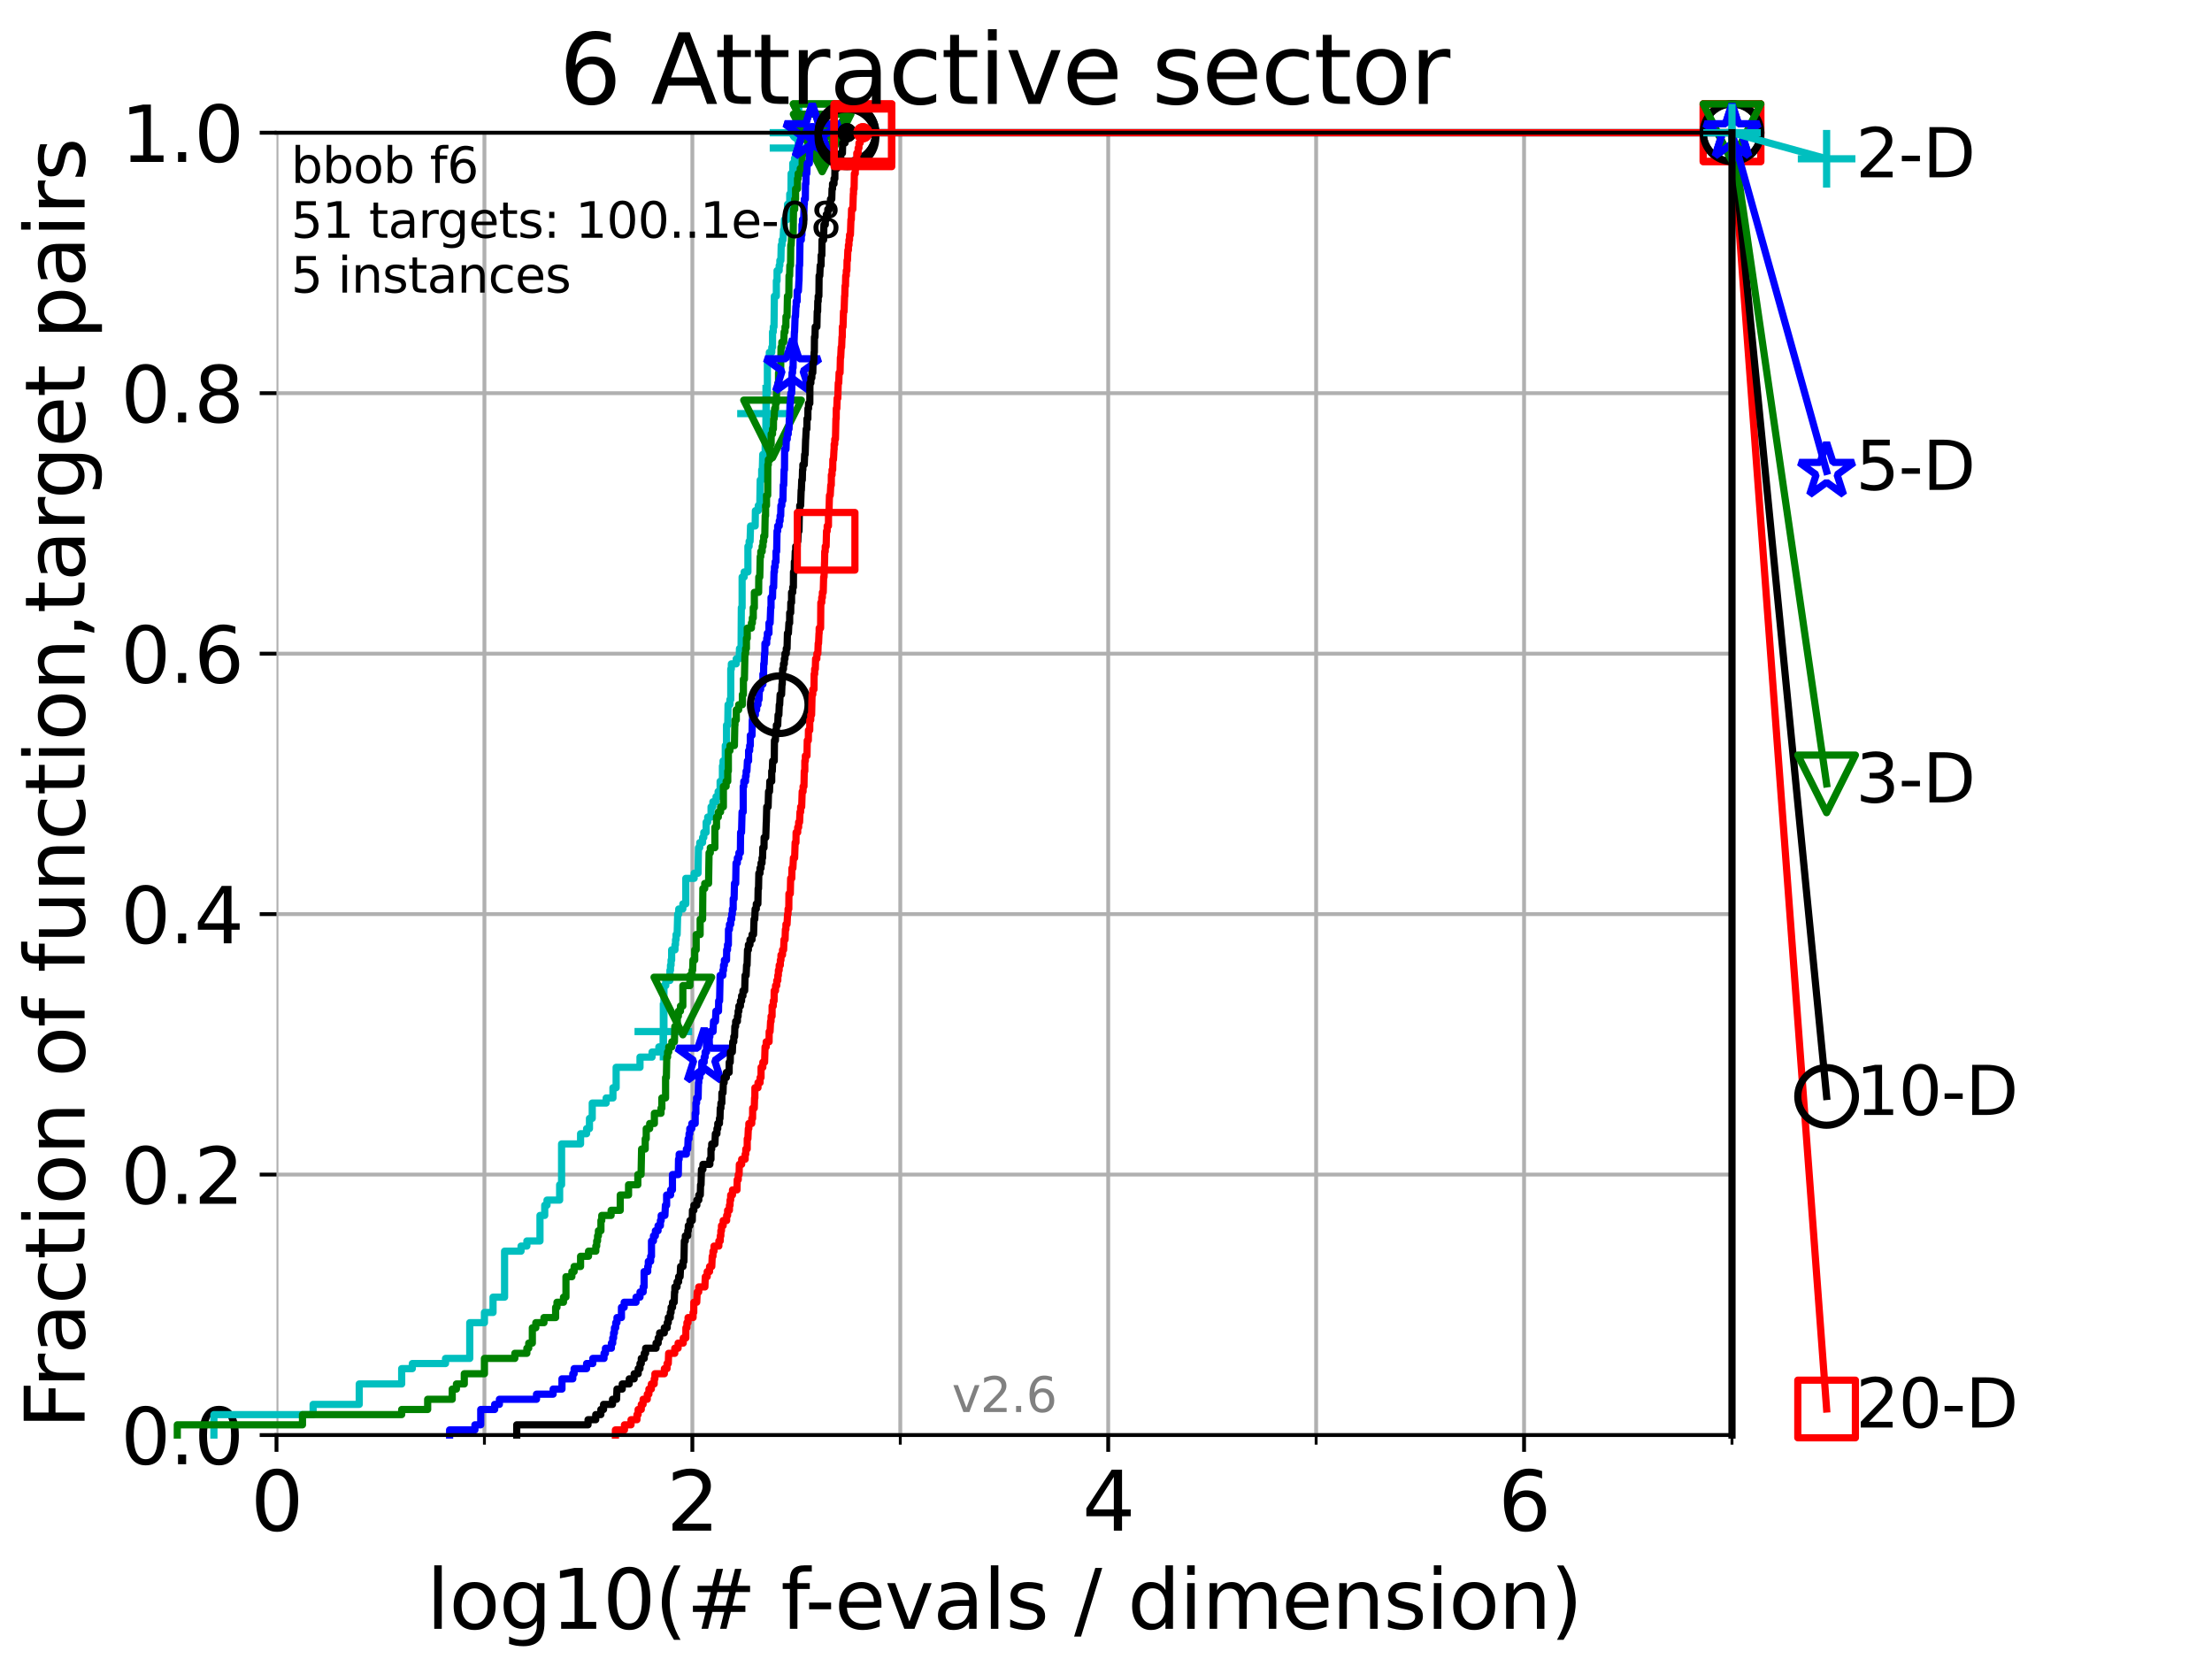<?xml version="1.0" encoding="utf-8" standalone="no"?>
<!DOCTYPE svg PUBLIC "-//W3C//DTD SVG 1.1//EN"
  "http://www.w3.org/Graphics/SVG/1.1/DTD/svg11.dtd">
<svg xmlns:xlink="http://www.w3.org/1999/xlink" width="460.8pt" height="345.6pt" viewBox="0 0 460.8 345.6" xmlns="http://www.w3.org/2000/svg" version="1.1">
 <defs>
  <style type="text/css">*{stroke-linejoin: round; stroke-linecap: butt}</style>
 </defs>
 <g id="figure_1">
  <g id="patch_1">
   <path d="M 0 345.6 
L 460.8 345.6 
L 460.8 0 
L 0 0 
z
" style="fill: #ffffff"/>
  </g>
  <g id="axes_1">
   <g id="patch_2">
    <path d="M 57.6 298.944 
L 360.806 298.944 
L 360.806 27.648 
L 57.6 27.648 
z
" style="fill: #ffffff"/>
   </g>
   <g id="matplotlib.axis_1">
    <g id="xtick_1">
     <g id="line2d_1">
      <path d="M 57.6 298.944 
L 57.6 27.648 
" clip-path="url(#pfe0884dac3)" style="fill: none; stroke: #b0b0b0; stroke-width: 0.8; stroke-linecap: square"/>
     </g>
     <g id="line2d_2">
      <defs>
       <path id="mcbbe61054f" d="M 0 0 
L 0 3.5 
" style="stroke: #000000; stroke-width: 0.8"/>
      </defs>
      <g>
       <use xlink:href="#mcbbe61054f" x="57.6" y="298.944" style="stroke: #000000; stroke-width: 0.8"/>
      </g>
     </g>
     <g id="text_1">
      <!-- 0 -->
      <g transform="translate(52.192 318.861)scale(0.17 -0.17)">
       <defs>
        <path id="DejaVuSans-30" d="M 2034 4250 
Q 1547 4250 1301 3770 
Q 1056 3291 1056 2328 
Q 1056 1369 1301 889 
Q 1547 409 2034 409 
Q 2525 409 2770 889 
Q 3016 1369 3016 2328 
Q 3016 3291 2770 3770 
Q 2525 4250 2034 4250 
z
M 2034 4750 
Q 2819 4750 3233 4129 
Q 3647 3509 3647 2328 
Q 3647 1150 3233 529 
Q 2819 -91 2034 -91 
Q 1250 -91 836 529 
Q 422 1150 422 2328 
Q 422 3509 836 4129 
Q 1250 4750 2034 4750 
z
" transform="scale(0.016)"/>
       </defs>
       <use xlink:href="#DejaVuSans-30"/>
      </g>
     </g>
    </g>
    <g id="xtick_2">
     <g id="line2d_3">
      <path d="M 144.23 298.944 
L 144.23 27.648 
" clip-path="url(#pfe0884dac3)" style="fill: none; stroke: #b0b0b0; stroke-width: 0.8; stroke-linecap: square"/>
     </g>
     <g id="line2d_4">
      <g>
       <use xlink:href="#mcbbe61054f" x="144.23" y="298.944" style="stroke: #000000; stroke-width: 0.8"/>
      </g>
     </g>
     <g id="text_2">
      <!-- 2 -->
      <g transform="translate(138.822 318.861)scale(0.17 -0.17)">
       <defs>
        <path id="DejaVuSans-32" d="M 1228 531 
L 3431 531 
L 3431 0 
L 469 0 
L 469 531 
Q 828 903 1448 1529 
Q 2069 2156 2228 2338 
Q 2531 2678 2651 2914 
Q 2772 3150 2772 3378 
Q 2772 3750 2511 3984 
Q 2250 4219 1831 4219 
Q 1534 4219 1204 4116 
Q 875 4013 500 3803 
L 500 4441 
Q 881 4594 1212 4672 
Q 1544 4750 1819 4750 
Q 2544 4750 2975 4387 
Q 3406 4025 3406 3419 
Q 3406 3131 3298 2873 
Q 3191 2616 2906 2266 
Q 2828 2175 2409 1742 
Q 1991 1309 1228 531 
z
" transform="scale(0.016)"/>
       </defs>
       <use xlink:href="#DejaVuSans-32"/>
      </g>
     </g>
    </g>
    <g id="xtick_3">
     <g id="line2d_5">
      <path d="M 230.861 298.944 
L 230.861 27.648 
" clip-path="url(#pfe0884dac3)" style="fill: none; stroke: #b0b0b0; stroke-width: 0.8; stroke-linecap: square"/>
     </g>
     <g id="line2d_6">
      <g>
       <use xlink:href="#mcbbe61054f" x="230.861" y="298.944" style="stroke: #000000; stroke-width: 0.8"/>
      </g>
     </g>
     <g id="text_3">
      <!-- 4 -->
      <g transform="translate(225.453 318.861)scale(0.17 -0.17)">
       <defs>
        <path id="DejaVuSans-34" d="M 2419 4116 
L 825 1625 
L 2419 1625 
L 2419 4116 
z
M 2253 4666 
L 3047 4666 
L 3047 1625 
L 3713 1625 
L 3713 1100 
L 3047 1100 
L 3047 0 
L 2419 0 
L 2419 1100 
L 313 1100 
L 313 1709 
L 2253 4666 
z
" transform="scale(0.016)"/>
       </defs>
       <use xlink:href="#DejaVuSans-34"/>
      </g>
     </g>
    </g>
    <g id="xtick_4">
     <g id="line2d_7">
      <path d="M 317.491 298.944 
L 317.491 27.648 
" clip-path="url(#pfe0884dac3)" style="fill: none; stroke: #b0b0b0; stroke-width: 0.8; stroke-linecap: square"/>
     </g>
     <g id="line2d_8">
      <g>
       <use xlink:href="#mcbbe61054f" x="317.491" y="298.944" style="stroke: #000000; stroke-width: 0.8"/>
      </g>
     </g>
     <g id="text_4">
      <!-- 6 -->
      <g transform="translate(312.083 318.861)scale(0.17 -0.17)">
       <defs>
        <path id="DejaVuSans-36" d="M 2113 2584 
Q 1688 2584 1439 2293 
Q 1191 2003 1191 1497 
Q 1191 994 1439 701 
Q 1688 409 2113 409 
Q 2538 409 2786 701 
Q 3034 994 3034 1497 
Q 3034 2003 2786 2293 
Q 2538 2584 2113 2584 
z
M 3366 4563 
L 3366 3988 
Q 3128 4100 2886 4159 
Q 2644 4219 2406 4219 
Q 1781 4219 1451 3797 
Q 1122 3375 1075 2522 
Q 1259 2794 1537 2939 
Q 1816 3084 2150 3084 
Q 2853 3084 3261 2657 
Q 3669 2231 3669 1497 
Q 3669 778 3244 343 
Q 2819 -91 2113 -91 
Q 1303 -91 875 529 
Q 447 1150 447 2328 
Q 447 3434 972 4092 
Q 1497 4750 2381 4750 
Q 2619 4750 2861 4703 
Q 3103 4656 3366 4563 
z
" transform="scale(0.016)"/>
       </defs>
       <use xlink:href="#DejaVuSans-36"/>
      </g>
     </g>
    </g>
    <g id="xtick_5">
     <g id="line2d_9">
      <path d="M 100.915 298.944 
L 100.915 27.648 
" clip-path="url(#pfe0884dac3)" style="fill: none; stroke: #b0b0b0; stroke-width: 0.8; stroke-linecap: square"/>
     </g>
     <g id="line2d_10">
      <defs>
       <path id="mbc24319e0c" d="M 0 0 
L 0 2 
" style="stroke: #000000; stroke-width: 0.6"/>
      </defs>
      <g>
       <use xlink:href="#mbc24319e0c" x="100.915" y="298.944" style="stroke: #000000; stroke-width: 0.6"/>
      </g>
     </g>
    </g>
    <g id="xtick_6">
     <g id="line2d_11">
      <path d="M 187.546 298.944 
L 187.546 27.648 
" clip-path="url(#pfe0884dac3)" style="fill: none; stroke: #b0b0b0; stroke-width: 0.8; stroke-linecap: square"/>
     </g>
     <g id="line2d_12">
      <g>
       <use xlink:href="#mbc24319e0c" x="187.546" y="298.944" style="stroke: #000000; stroke-width: 0.6"/>
      </g>
     </g>
    </g>
    <g id="xtick_7">
     <g id="line2d_13">
      <path d="M 274.176 298.944 
L 274.176 27.648 
" clip-path="url(#pfe0884dac3)" style="fill: none; stroke: #b0b0b0; stroke-width: 0.8; stroke-linecap: square"/>
     </g>
     <g id="line2d_14">
      <g>
       <use xlink:href="#mbc24319e0c" x="274.176" y="298.944" style="stroke: #000000; stroke-width: 0.6"/>
      </g>
     </g>
    </g>
    <g id="xtick_8">
     <g id="line2d_15">
      <path d="M 360.806 298.944 
L 360.806 27.648 
" clip-path="url(#pfe0884dac3)" style="fill: none; stroke: #b0b0b0; stroke-width: 0.8; stroke-linecap: square"/>
     </g>
     <g id="line2d_16">
      <g>
       <use xlink:href="#mbc24319e0c" x="360.806" y="298.944" style="stroke: #000000; stroke-width: 0.6"/>
      </g>
     </g>
    </g>
    <g id="text_5">
     <!-- log10(# f-evals / dimension) -->
     <g transform="translate(88.823 339.314)scale(0.17 -0.17)">
      <defs>
       <path id="DejaVuSans-6c" d="M 603 4863 
L 1178 4863 
L 1178 0 
L 603 0 
L 603 4863 
z
" transform="scale(0.016)"/>
       <path id="DejaVuSans-6f" d="M 1959 3097 
Q 1497 3097 1228 2736 
Q 959 2375 959 1747 
Q 959 1119 1226 758 
Q 1494 397 1959 397 
Q 2419 397 2687 759 
Q 2956 1122 2956 1747 
Q 2956 2369 2687 2733 
Q 2419 3097 1959 3097 
z
M 1959 3584 
Q 2709 3584 3137 3096 
Q 3566 2609 3566 1747 
Q 3566 888 3137 398 
Q 2709 -91 1959 -91 
Q 1206 -91 779 398 
Q 353 888 353 1747 
Q 353 2609 779 3096 
Q 1206 3584 1959 3584 
z
" transform="scale(0.016)"/>
       <path id="DejaVuSans-67" d="M 2906 1791 
Q 2906 2416 2648 2759 
Q 2391 3103 1925 3103 
Q 1463 3103 1205 2759 
Q 947 2416 947 1791 
Q 947 1169 1205 825 
Q 1463 481 1925 481 
Q 2391 481 2648 825 
Q 2906 1169 2906 1791 
z
M 3481 434 
Q 3481 -459 3084 -895 
Q 2688 -1331 1869 -1331 
Q 1566 -1331 1297 -1286 
Q 1028 -1241 775 -1147 
L 775 -588 
Q 1028 -725 1275 -790 
Q 1522 -856 1778 -856 
Q 2344 -856 2625 -561 
Q 2906 -266 2906 331 
L 2906 616 
Q 2728 306 2450 153 
Q 2172 0 1784 0 
Q 1141 0 747 490 
Q 353 981 353 1791 
Q 353 2603 747 3093 
Q 1141 3584 1784 3584 
Q 2172 3584 2450 3431 
Q 2728 3278 2906 2969 
L 2906 3500 
L 3481 3500 
L 3481 434 
z
" transform="scale(0.016)"/>
       <path id="DejaVuSans-31" d="M 794 531 
L 1825 531 
L 1825 4091 
L 703 3866 
L 703 4441 
L 1819 4666 
L 2450 4666 
L 2450 531 
L 3481 531 
L 3481 0 
L 794 0 
L 794 531 
z
" transform="scale(0.016)"/>
       <path id="DejaVuSans-28" d="M 1984 4856 
Q 1566 4138 1362 3434 
Q 1159 2731 1159 2009 
Q 1159 1288 1364 580 
Q 1569 -128 1984 -844 
L 1484 -844 
Q 1016 -109 783 600 
Q 550 1309 550 2009 
Q 550 2706 781 3412 
Q 1013 4119 1484 4856 
L 1984 4856 
z
" transform="scale(0.016)"/>
       <path id="DejaVuSans-23" d="M 3272 2816 
L 2363 2816 
L 2100 1772 
L 3016 1772 
L 3272 2816 
z
M 2803 4594 
L 2478 3297 
L 3391 3297 
L 3719 4594 
L 4219 4594 
L 3897 3297 
L 4872 3297 
L 4872 2816 
L 3775 2816 
L 3519 1772 
L 4513 1772 
L 4513 1294 
L 3397 1294 
L 3072 0 
L 2572 0 
L 2894 1294 
L 1978 1294 
L 1656 0 
L 1153 0 
L 1478 1294 
L 494 1294 
L 494 1772 
L 1594 1772 
L 1856 2816 
L 850 2816 
L 850 3297 
L 1978 3297 
L 2297 4594 
L 2803 4594 
z
" transform="scale(0.016)"/>
       <path id="DejaVuSans-20" transform="scale(0.016)"/>
       <path id="DejaVuSans-66" d="M 2375 4863 
L 2375 4384 
L 1825 4384 
Q 1516 4384 1395 4259 
Q 1275 4134 1275 3809 
L 1275 3500 
L 2222 3500 
L 2222 3053 
L 1275 3053 
L 1275 0 
L 697 0 
L 697 3053 
L 147 3053 
L 147 3500 
L 697 3500 
L 697 3744 
Q 697 4328 969 4595 
Q 1241 4863 1831 4863 
L 2375 4863 
z
" transform="scale(0.016)"/>
       <path id="DejaVuSans-2d" d="M 313 2009 
L 1997 2009 
L 1997 1497 
L 313 1497 
L 313 2009 
z
" transform="scale(0.016)"/>
       <path id="DejaVuSans-65" d="M 3597 1894 
L 3597 1613 
L 953 1613 
Q 991 1019 1311 708 
Q 1631 397 2203 397 
Q 2534 397 2845 478 
Q 3156 559 3463 722 
L 3463 178 
Q 3153 47 2828 -22 
Q 2503 -91 2169 -91 
Q 1331 -91 842 396 
Q 353 884 353 1716 
Q 353 2575 817 3079 
Q 1281 3584 2069 3584 
Q 2775 3584 3186 3129 
Q 3597 2675 3597 1894 
z
M 3022 2063 
Q 3016 2534 2758 2815 
Q 2500 3097 2075 3097 
Q 1594 3097 1305 2825 
Q 1016 2553 972 2059 
L 3022 2063 
z
" transform="scale(0.016)"/>
       <path id="DejaVuSans-76" d="M 191 3500 
L 800 3500 
L 1894 563 
L 2988 3500 
L 3597 3500 
L 2284 0 
L 1503 0 
L 191 3500 
z
" transform="scale(0.016)"/>
       <path id="DejaVuSans-61" d="M 2194 1759 
Q 1497 1759 1228 1600 
Q 959 1441 959 1056 
Q 959 750 1161 570 
Q 1363 391 1709 391 
Q 2188 391 2477 730 
Q 2766 1069 2766 1631 
L 2766 1759 
L 2194 1759 
z
M 3341 1997 
L 3341 0 
L 2766 0 
L 2766 531 
Q 2569 213 2275 61 
Q 1981 -91 1556 -91 
Q 1019 -91 701 211 
Q 384 513 384 1019 
Q 384 1609 779 1909 
Q 1175 2209 1959 2209 
L 2766 2209 
L 2766 2266 
Q 2766 2663 2505 2880 
Q 2244 3097 1772 3097 
Q 1472 3097 1187 3025 
Q 903 2953 641 2809 
L 641 3341 
Q 956 3463 1253 3523 
Q 1550 3584 1831 3584 
Q 2591 3584 2966 3190 
Q 3341 2797 3341 1997 
z
" transform="scale(0.016)"/>
       <path id="DejaVuSans-73" d="M 2834 3397 
L 2834 2853 
Q 2591 2978 2328 3040 
Q 2066 3103 1784 3103 
Q 1356 3103 1142 2972 
Q 928 2841 928 2578 
Q 928 2378 1081 2264 
Q 1234 2150 1697 2047 
L 1894 2003 
Q 2506 1872 2764 1633 
Q 3022 1394 3022 966 
Q 3022 478 2636 193 
Q 2250 -91 1575 -91 
Q 1294 -91 989 -36 
Q 684 19 347 128 
L 347 722 
Q 666 556 975 473 
Q 1284 391 1588 391 
Q 1994 391 2212 530 
Q 2431 669 2431 922 
Q 2431 1156 2273 1281 
Q 2116 1406 1581 1522 
L 1381 1569 
Q 847 1681 609 1914 
Q 372 2147 372 2553 
Q 372 3047 722 3315 
Q 1072 3584 1716 3584 
Q 2034 3584 2315 3537 
Q 2597 3491 2834 3397 
z
" transform="scale(0.016)"/>
       <path id="DejaVuSans-2f" d="M 1625 4666 
L 2156 4666 
L 531 -594 
L 0 -594 
L 1625 4666 
z
" transform="scale(0.016)"/>
       <path id="DejaVuSans-64" d="M 2906 2969 
L 2906 4863 
L 3481 4863 
L 3481 0 
L 2906 0 
L 2906 525 
Q 2725 213 2448 61 
Q 2172 -91 1784 -91 
Q 1150 -91 751 415 
Q 353 922 353 1747 
Q 353 2572 751 3078 
Q 1150 3584 1784 3584 
Q 2172 3584 2448 3432 
Q 2725 3281 2906 2969 
z
M 947 1747 
Q 947 1113 1208 752 
Q 1469 391 1925 391 
Q 2381 391 2643 752 
Q 2906 1113 2906 1747 
Q 2906 2381 2643 2742 
Q 2381 3103 1925 3103 
Q 1469 3103 1208 2742 
Q 947 2381 947 1747 
z
" transform="scale(0.016)"/>
       <path id="DejaVuSans-69" d="M 603 3500 
L 1178 3500 
L 1178 0 
L 603 0 
L 603 3500 
z
M 603 4863 
L 1178 4863 
L 1178 4134 
L 603 4134 
L 603 4863 
z
" transform="scale(0.016)"/>
       <path id="DejaVuSans-6d" d="M 3328 2828 
Q 3544 3216 3844 3400 
Q 4144 3584 4550 3584 
Q 5097 3584 5394 3201 
Q 5691 2819 5691 2113 
L 5691 0 
L 5113 0 
L 5113 2094 
Q 5113 2597 4934 2840 
Q 4756 3084 4391 3084 
Q 3944 3084 3684 2787 
Q 3425 2491 3425 1978 
L 3425 0 
L 2847 0 
L 2847 2094 
Q 2847 2600 2669 2842 
Q 2491 3084 2119 3084 
Q 1678 3084 1418 2786 
Q 1159 2488 1159 1978 
L 1159 0 
L 581 0 
L 581 3500 
L 1159 3500 
L 1159 2956 
Q 1356 3278 1631 3431 
Q 1906 3584 2284 3584 
Q 2666 3584 2933 3390 
Q 3200 3197 3328 2828 
z
" transform="scale(0.016)"/>
       <path id="DejaVuSans-6e" d="M 3513 2113 
L 3513 0 
L 2938 0 
L 2938 2094 
Q 2938 2591 2744 2837 
Q 2550 3084 2163 3084 
Q 1697 3084 1428 2787 
Q 1159 2491 1159 1978 
L 1159 0 
L 581 0 
L 581 3500 
L 1159 3500 
L 1159 2956 
Q 1366 3272 1645 3428 
Q 1925 3584 2291 3584 
Q 2894 3584 3203 3211 
Q 3513 2838 3513 2113 
z
" transform="scale(0.016)"/>
       <path id="DejaVuSans-29" d="M 513 4856 
L 1013 4856 
Q 1481 4119 1714 3412 
Q 1947 2706 1947 2009 
Q 1947 1309 1714 600 
Q 1481 -109 1013 -844 
L 513 -844 
Q 928 -128 1133 580 
Q 1338 1288 1338 2009 
Q 1338 2731 1133 3434 
Q 928 4138 513 4856 
z
" transform="scale(0.016)"/>
      </defs>
      <use xlink:href="#DejaVuSans-6c"/>
      <use xlink:href="#DejaVuSans-6f" x="27.783"/>
      <use xlink:href="#DejaVuSans-67" x="88.965"/>
      <use xlink:href="#DejaVuSans-31" x="152.441"/>
      <use xlink:href="#DejaVuSans-30" x="216.064"/>
      <use xlink:href="#DejaVuSans-28" x="279.688"/>
      <use xlink:href="#DejaVuSans-23" x="318.701"/>
      <use xlink:href="#DejaVuSans-20" x="402.49"/>
      <use xlink:href="#DejaVuSans-66" x="434.277"/>
      <use xlink:href="#DejaVuSans-2d" x="463.982"/>
      <use xlink:href="#DejaVuSans-65" x="500.066"/>
      <use xlink:href="#DejaVuSans-76" x="561.59"/>
      <use xlink:href="#DejaVuSans-61" x="620.77"/>
      <use xlink:href="#DejaVuSans-6c" x="682.049"/>
      <use xlink:href="#DejaVuSans-73" x="709.832"/>
      <use xlink:href="#DejaVuSans-20" x="761.932"/>
      <use xlink:href="#DejaVuSans-2f" x="793.719"/>
      <use xlink:href="#DejaVuSans-20" x="827.41"/>
      <use xlink:href="#DejaVuSans-64" x="859.197"/>
      <use xlink:href="#DejaVuSans-69" x="922.674"/>
      <use xlink:href="#DejaVuSans-6d" x="950.457"/>
      <use xlink:href="#DejaVuSans-65" x="1047.869"/>
      <use xlink:href="#DejaVuSans-6e" x="1109.393"/>
      <use xlink:href="#DejaVuSans-73" x="1172.771"/>
      <use xlink:href="#DejaVuSans-69" x="1224.871"/>
      <use xlink:href="#DejaVuSans-6f" x="1252.654"/>
      <use xlink:href="#DejaVuSans-6e" x="1313.836"/>
      <use xlink:href="#DejaVuSans-29" x="1377.215"/>
     </g>
    </g>
   </g>
   <g id="matplotlib.axis_2">
    <g id="ytick_1">
     <g id="line2d_17">
      <path d="M 57.6 298.944 
L 360.806 298.944 
" clip-path="url(#pfe0884dac3)" style="fill: none; stroke: #b0b0b0; stroke-width: 0.8; stroke-linecap: square"/>
     </g>
     <g id="line2d_18">
      <defs>
       <path id="me845275eed" d="M 0 0 
L -3.5 0 
" style="stroke: #000000; stroke-width: 0.8"/>
      </defs>
      <g>
       <use xlink:href="#me845275eed" x="57.6" y="298.944" style="stroke: #000000; stroke-width: 0.8"/>
      </g>
     </g>
     <g id="text_6">
      <!-- 0.0 -->
      <g transform="translate(25.155 305.023)scale(0.16 -0.16)">
       <defs>
        <path id="DejaVuSans-2e" d="M 684 794 
L 1344 794 
L 1344 0 
L 684 0 
L 684 794 
z
" transform="scale(0.016)"/>
       </defs>
       <use xlink:href="#DejaVuSans-30"/>
       <use xlink:href="#DejaVuSans-2e" x="63.623"/>
       <use xlink:href="#DejaVuSans-30" x="95.41"/>
      </g>
     </g>
    </g>
    <g id="ytick_2">
     <g id="line2d_19">
      <path d="M 57.6 244.685 
L 360.806 244.685 
" clip-path="url(#pfe0884dac3)" style="fill: none; stroke: #b0b0b0; stroke-width: 0.8; stroke-linecap: square"/>
     </g>
     <g id="line2d_20">
      <g>
       <use xlink:href="#me845275eed" x="57.6" y="244.685" style="stroke: #000000; stroke-width: 0.8"/>
      </g>
     </g>
     <g id="text_7">
      <!-- 0.2 -->
      <g transform="translate(25.155 250.764)scale(0.16 -0.16)">
       <use xlink:href="#DejaVuSans-30"/>
       <use xlink:href="#DejaVuSans-2e" x="63.623"/>
       <use xlink:href="#DejaVuSans-32" x="95.41"/>
      </g>
     </g>
    </g>
    <g id="ytick_3">
     <g id="line2d_21">
      <path d="M 57.6 190.426 
L 360.806 190.426 
" clip-path="url(#pfe0884dac3)" style="fill: none; stroke: #b0b0b0; stroke-width: 0.8; stroke-linecap: square"/>
     </g>
     <g id="line2d_22">
      <g>
       <use xlink:href="#me845275eed" x="57.6" y="190.426" style="stroke: #000000; stroke-width: 0.8"/>
      </g>
     </g>
     <g id="text_8">
      <!-- 0.4 -->
      <g transform="translate(25.155 196.504)scale(0.16 -0.16)">
       <use xlink:href="#DejaVuSans-30"/>
       <use xlink:href="#DejaVuSans-2e" x="63.623"/>
       <use xlink:href="#DejaVuSans-34" x="95.41"/>
      </g>
     </g>
    </g>
    <g id="ytick_4">
     <g id="line2d_23">
      <path d="M 57.6 136.166 
L 360.806 136.166 
" clip-path="url(#pfe0884dac3)" style="fill: none; stroke: #b0b0b0; stroke-width: 0.8; stroke-linecap: square"/>
     </g>
     <g id="line2d_24">
      <g>
       <use xlink:href="#me845275eed" x="57.6" y="136.166" style="stroke: #000000; stroke-width: 0.8"/>
      </g>
     </g>
     <g id="text_9">
      <!-- 0.6 -->
      <g transform="translate(25.155 142.245)scale(0.16 -0.16)">
       <use xlink:href="#DejaVuSans-30"/>
       <use xlink:href="#DejaVuSans-2e" x="63.623"/>
       <use xlink:href="#DejaVuSans-36" x="95.41"/>
      </g>
     </g>
    </g>
    <g id="ytick_5">
     <g id="line2d_25">
      <path d="M 57.6 81.907 
L 360.806 81.907 
" clip-path="url(#pfe0884dac3)" style="fill: none; stroke: #b0b0b0; stroke-width: 0.8; stroke-linecap: square"/>
     </g>
     <g id="line2d_26">
      <g>
       <use xlink:href="#me845275eed" x="57.6" y="81.907" style="stroke: #000000; stroke-width: 0.8"/>
      </g>
     </g>
     <g id="text_10">
      <!-- 0.8 -->
      <g transform="translate(25.155 87.986)scale(0.16 -0.16)">
       <defs>
        <path id="DejaVuSans-38" d="M 2034 2216 
Q 1584 2216 1326 1975 
Q 1069 1734 1069 1313 
Q 1069 891 1326 650 
Q 1584 409 2034 409 
Q 2484 409 2743 651 
Q 3003 894 3003 1313 
Q 3003 1734 2745 1975 
Q 2488 2216 2034 2216 
z
M 1403 2484 
Q 997 2584 770 2862 
Q 544 3141 544 3541 
Q 544 4100 942 4425 
Q 1341 4750 2034 4750 
Q 2731 4750 3128 4425 
Q 3525 4100 3525 3541 
Q 3525 3141 3298 2862 
Q 3072 2584 2669 2484 
Q 3125 2378 3379 2068 
Q 3634 1759 3634 1313 
Q 3634 634 3220 271 
Q 2806 -91 2034 -91 
Q 1263 -91 848 271 
Q 434 634 434 1313 
Q 434 1759 690 2068 
Q 947 2378 1403 2484 
z
M 1172 3481 
Q 1172 3119 1398 2916 
Q 1625 2713 2034 2713 
Q 2441 2713 2670 2916 
Q 2900 3119 2900 3481 
Q 2900 3844 2670 4047 
Q 2441 4250 2034 4250 
Q 1625 4250 1398 4047 
Q 1172 3844 1172 3481 
z
" transform="scale(0.016)"/>
       </defs>
       <use xlink:href="#DejaVuSans-30"/>
       <use xlink:href="#DejaVuSans-2e" x="63.623"/>
       <use xlink:href="#DejaVuSans-38" x="95.41"/>
      </g>
     </g>
    </g>
    <g id="ytick_6">
     <g id="line2d_27">
      <path d="M 57.6 27.648 
L 360.806 27.648 
" clip-path="url(#pfe0884dac3)" style="fill: none; stroke: #b0b0b0; stroke-width: 0.8; stroke-linecap: square"/>
     </g>
     <g id="line2d_28">
      <g>
       <use xlink:href="#me845275eed" x="57.6" y="27.648" style="stroke: #000000; stroke-width: 0.8"/>
      </g>
     </g>
     <g id="text_11">
      <!-- 1.0 -->
      <g transform="translate(25.155 33.727)scale(0.16 -0.16)">
       <use xlink:href="#DejaVuSans-31"/>
       <use xlink:href="#DejaVuSans-2e" x="63.623"/>
       <use xlink:href="#DejaVuSans-30" x="95.41"/>
      </g>
     </g>
    </g>
    <g id="text_12">
     <!-- Fraction of function,target pairs -->
     <g transform="translate(17.62 297.681)rotate(-90)scale(0.17 -0.17)">
      <defs>
       <path id="DejaVuSans-46" d="M 628 4666 
L 3309 4666 
L 3309 4134 
L 1259 4134 
L 1259 2759 
L 3109 2759 
L 3109 2228 
L 1259 2228 
L 1259 0 
L 628 0 
L 628 4666 
z
" transform="scale(0.016)"/>
       <path id="DejaVuSans-72" d="M 2631 2963 
Q 2534 3019 2420 3045 
Q 2306 3072 2169 3072 
Q 1681 3072 1420 2755 
Q 1159 2438 1159 1844 
L 1159 0 
L 581 0 
L 581 3500 
L 1159 3500 
L 1159 2956 
Q 1341 3275 1631 3429 
Q 1922 3584 2338 3584 
Q 2397 3584 2469 3576 
Q 2541 3569 2628 3553 
L 2631 2963 
z
" transform="scale(0.016)"/>
       <path id="DejaVuSans-63" d="M 3122 3366 
L 3122 2828 
Q 2878 2963 2633 3030 
Q 2388 3097 2138 3097 
Q 1578 3097 1268 2742 
Q 959 2388 959 1747 
Q 959 1106 1268 751 
Q 1578 397 2138 397 
Q 2388 397 2633 464 
Q 2878 531 3122 666 
L 3122 134 
Q 2881 22 2623 -34 
Q 2366 -91 2075 -91 
Q 1284 -91 818 406 
Q 353 903 353 1747 
Q 353 2603 823 3093 
Q 1294 3584 2113 3584 
Q 2378 3584 2631 3529 
Q 2884 3475 3122 3366 
z
" transform="scale(0.016)"/>
       <path id="DejaVuSans-74" d="M 1172 4494 
L 1172 3500 
L 2356 3500 
L 2356 3053 
L 1172 3053 
L 1172 1153 
Q 1172 725 1289 603 
Q 1406 481 1766 481 
L 2356 481 
L 2356 0 
L 1766 0 
Q 1100 0 847 248 
Q 594 497 594 1153 
L 594 3053 
L 172 3053 
L 172 3500 
L 594 3500 
L 594 4494 
L 1172 4494 
z
" transform="scale(0.016)"/>
       <path id="DejaVuSans-75" d="M 544 1381 
L 544 3500 
L 1119 3500 
L 1119 1403 
Q 1119 906 1312 657 
Q 1506 409 1894 409 
Q 2359 409 2629 706 
Q 2900 1003 2900 1516 
L 2900 3500 
L 3475 3500 
L 3475 0 
L 2900 0 
L 2900 538 
Q 2691 219 2414 64 
Q 2138 -91 1772 -91 
Q 1169 -91 856 284 
Q 544 659 544 1381 
z
M 1991 3584 
L 1991 3584 
z
" transform="scale(0.016)"/>
       <path id="DejaVuSans-2c" d="M 750 794 
L 1409 794 
L 1409 256 
L 897 -744 
L 494 -744 
L 750 256 
L 750 794 
z
" transform="scale(0.016)"/>
       <path id="DejaVuSans-70" d="M 1159 525 
L 1159 -1331 
L 581 -1331 
L 581 3500 
L 1159 3500 
L 1159 2969 
Q 1341 3281 1617 3432 
Q 1894 3584 2278 3584 
Q 2916 3584 3314 3078 
Q 3713 2572 3713 1747 
Q 3713 922 3314 415 
Q 2916 -91 2278 -91 
Q 1894 -91 1617 61 
Q 1341 213 1159 525 
z
M 3116 1747 
Q 3116 2381 2855 2742 
Q 2594 3103 2138 3103 
Q 1681 3103 1420 2742 
Q 1159 2381 1159 1747 
Q 1159 1113 1420 752 
Q 1681 391 2138 391 
Q 2594 391 2855 752 
Q 3116 1113 3116 1747 
z
" transform="scale(0.016)"/>
      </defs>
      <use xlink:href="#DejaVuSans-46"/>
      <use xlink:href="#DejaVuSans-72" x="50.27"/>
      <use xlink:href="#DejaVuSans-61" x="91.383"/>
      <use xlink:href="#DejaVuSans-63" x="152.662"/>
      <use xlink:href="#DejaVuSans-74" x="207.643"/>
      <use xlink:href="#DejaVuSans-69" x="246.852"/>
      <use xlink:href="#DejaVuSans-6f" x="274.635"/>
      <use xlink:href="#DejaVuSans-6e" x="335.816"/>
      <use xlink:href="#DejaVuSans-20" x="399.195"/>
      <use xlink:href="#DejaVuSans-6f" x="430.982"/>
      <use xlink:href="#DejaVuSans-66" x="492.164"/>
      <use xlink:href="#DejaVuSans-20" x="527.369"/>
      <use xlink:href="#DejaVuSans-66" x="559.156"/>
      <use xlink:href="#DejaVuSans-75" x="594.361"/>
      <use xlink:href="#DejaVuSans-6e" x="657.74"/>
      <use xlink:href="#DejaVuSans-63" x="721.119"/>
      <use xlink:href="#DejaVuSans-74" x="776.1"/>
      <use xlink:href="#DejaVuSans-69" x="815.309"/>
      <use xlink:href="#DejaVuSans-6f" x="843.092"/>
      <use xlink:href="#DejaVuSans-6e" x="904.273"/>
      <use xlink:href="#DejaVuSans-2c" x="967.652"/>
      <use xlink:href="#DejaVuSans-74" x="999.439"/>
      <use xlink:href="#DejaVuSans-61" x="1038.648"/>
      <use xlink:href="#DejaVuSans-72" x="1099.928"/>
      <use xlink:href="#DejaVuSans-67" x="1139.291"/>
      <use xlink:href="#DejaVuSans-65" x="1202.768"/>
      <use xlink:href="#DejaVuSans-74" x="1264.291"/>
      <use xlink:href="#DejaVuSans-20" x="1303.5"/>
      <use xlink:href="#DejaVuSans-70" x="1335.287"/>
      <use xlink:href="#DejaVuSans-61" x="1398.764"/>
      <use xlink:href="#DejaVuSans-69" x="1460.043"/>
      <use xlink:href="#DejaVuSans-72" x="1487.826"/>
      <use xlink:href="#DejaVuSans-73" x="1528.939"/>
     </g>
    </g>
   </g>
   <g id="line2d_29">
    <defs>
     <path id="maf9e44efdc" d="M 0 1.5 
C 0.398 1.5 0.779 1.342 1.061 1.061 
C 1.342 0.779 1.5 0.398 1.5 0 
C 1.5 -0.398 1.342 -0.779 1.061 -1.061 
C 0.779 -1.342 0.398 -1.5 0 -1.5 
C -0.398 -1.5 -0.779 -1.342 -1.061 -1.061 
C -1.342 -0.779 -1.5 -0.398 -1.5 0 
C -1.5 0.398 -1.342 0.779 -1.061 1.061 
C -0.779 1.342 -0.398 1.5 0 1.5 
z
" style="stroke: #00bfbf"/>
    </defs>
    <g>
     <use xlink:href="#maf9e44efdc" x="166.345" y="27.648" style="fill: #00bfbf; stroke: #00bfbf"/>
     <use xlink:href="#maf9e44efdc" x="166.345" y="27.648" style="fill: #00bfbf; stroke: #00bfbf"/>
    </g>
   </g>
   <g id="line2d_30">
    <path d="M 44.561 298.944 
L 44.561 294.688 
L 65.227 294.688 
L 65.227 292.561 
L 74.837 292.561 
L 74.837 288.305 
L 83.678 288.305 
L 83.678 285.113 
L 85.894 285.113 
L 85.894 284.049 
L 92.812 284.049 
L 92.812 282.985 
L 97.858 282.985 
L 97.858 275.538 
L 100.915 275.538 
L 100.915 273.41 
L 102.708 273.41 
L 102.708 270.219 
L 105.113 270.219 
L 105.113 260.643 
L 108.543 260.643 
L 108.543 259.579 
L 109.757 259.579 
L 109.757 258.516 
L 112.488 258.516 
L 112.488 253.196 
L 113.478 253.196 
L 113.478 251.068 
L 113.954 251.068 
L 113.954 250.004 
L 116.584 250.004 
L 116.584 246.813 
L 116.988 246.813 
L 116.988 238.301 
L 120.944 238.301 
L 120.944 236.174 
L 122.199 236.174 
L 122.199 235.11 
L 122.796 235.11 
L 122.796 232.982 
L 123.375 232.982 
L 123.375 229.79 
L 126.275 229.79 
L 126.275 228.726 
L 127.686 228.726 
L 127.686 226.598 
L 128.354 226.598 
L 128.354 222.343 
L 133.323 222.343 
L 133.323 220.215 
L 135.835 220.215 
L 135.835 219.151 
L 137.25 219.151 
L 137.25 218.087 
L 138.181 218.087 
L 138.181 214.895 
L 138.31 214.895 
L 138.31 205.32 
L 138.693 205.32 
L 138.693 204.256 
L 139.556 204.256 
L 139.556 202.129 
L 139.677 202.129 
L 139.677 201.065 
L 139.796 201.065 
L 139.796 200.001 
L 139.915 200.001 
L 139.915 197.873 
L 140.612 197.873 
L 140.612 196.809 
L 140.725 196.809 
L 140.725 195.745 
L 140.838 195.745 
L 140.838 194.681 
L 141.062 194.681 
L 141.173 190.426 
L 141.393 190.426 
L 141.393 189.362 
L 142.248 189.362 
L 142.248 188.298 
L 142.865 188.298 
L 142.865 182.978 
L 144.603 182.978 
L 144.603 181.914 
L 145.415 181.914 
L 145.503 176.595 
L 145.765 176.595 
L 145.765 175.531 
L 146.362 175.531 
L 146.362 174.467 
L 146.613 174.467 
L 146.613 173.403 
L 147.103 173.403 
L 147.103 171.275 
L 147.424 171.275 
L 147.424 170.211 
L 148.125 170.211 
L 148.125 168.084 
L 148.503 168.084 
L 148.503 167.02 
L 149.166 167.02 
L 149.166 165.956 
L 149.595 165.956 
L 149.595 164.892 
L 150.015 164.892 
L 150.015 162.764 
L 150.493 162.764 
L 150.493 159.572 
L 150.627 159.572 
L 150.627 158.508 
L 151.09 158.508 
L 151.09 155.317 
L 151.349 155.317 
L 151.349 151.061 
L 151.605 151.061 
L 151.669 146.805 
L 152.045 146.805 
L 152.045 145.742 
L 152.23 145.742 
L 152.23 139.358 
L 152.353 139.358 
L 152.353 138.294 
L 153.364 138.294 
L 153.364 137.23 
L 153.99 137.23 
L 154.046 135.102 
L 154.378 135.102 
L 154.432 126.591 
L 154.596 126.591 
L 154.596 120.208 
L 155.024 120.208 
L 155.024 119.144 
L 155.803 119.144 
L 155.803 113.824 
L 156.056 113.824 
L 156.056 112.76 
L 156.255 112.76 
L 156.354 109.569 
L 157.317 109.569 
L 157.363 106.377 
L 157.962 106.377 
L 157.962 105.313 
L 158.277 105.313 
L 158.366 99.994 
L 158.674 99.994 
L 158.674 97.866 
L 158.804 97.866 
L 158.891 94.674 
L 159.401 94.674 
L 159.401 91.482 
L 159.569 91.482 
L 159.652 82.971 
L 159.734 82.971 
L 159.734 81.907 
L 159.858 81.907 
L 159.858 75.524 
L 160.263 75.524 
L 160.263 73.396 
L 160.778 73.396 
L 160.778 72.332 
L 160.933 72.332 
L 160.933 69.14 
L 161.087 69.14 
L 161.087 68.076 
L 161.24 68.076 
L 161.316 61.693 
L 161.729 61.693 
L 161.729 58.501 
L 161.877 58.501 
L 161.877 56.373 
L 162.313 56.373 
L 162.313 55.31 
L 162.457 55.31 
L 162.457 54.246 
L 162.67 54.246 
L 162.74 51.054 
L 162.915 51.054 
L 162.915 49.99 
L 163.123 49.99 
L 163.226 47.862 
L 163.328 47.862 
L 163.43 45.734 
L 163.998 45.734 
L 164.064 42.543 
L 164.517 42.543 
L 164.517 40.415 
L 164.771 40.415 
L 164.803 36.159 
L 165.146 36.159 
L 165.146 34.031 
L 165.514 34.031 
L 165.514 32.968 
L 165.993 32.968 
L 165.993 30.84 
L 166.345 30.84 
L 166.345 27.648 
L 360.806 27.648 
L 360.806 27.648 
" style="fill: none; stroke: #00bfbf; stroke-width: 1.5; stroke-linecap: square"/>
   </g>
   <g id="line2d_31">
    <defs>
     <path id="md3f6f2f5b1" d="M -6 0 
L 6 0 
M 0 6 
L 0 -6 
" style="stroke: #00bfbf; stroke-width: 1.5"/>
    </defs>
    <g>
     <use xlink:href="#md3f6f2f5b1" x="138.181" y="214.895" style="fill-opacity: 0; stroke: #00bfbf; stroke-width: 1.5"/>
     <use xlink:href="#md3f6f2f5b1" x="159.569" y="86.163" style="fill-opacity: 0; stroke: #00bfbf; stroke-width: 1.5"/>
     <use xlink:href="#md3f6f2f5b1" x="166.345" y="30.84" style="fill-opacity: 0; stroke: #00bfbf; stroke-width: 1.5"/>
     <use xlink:href="#md3f6f2f5b1" x="166.345" y="27.648" style="fill-opacity: 0; stroke: #00bfbf; stroke-width: 1.5"/>
     <use xlink:href="#md3f6f2f5b1" x="166.345" y="27.648" style="fill-opacity: 0; stroke: #00bfbf; stroke-width: 1.5"/>
     <use xlink:href="#md3f6f2f5b1" x="360.806" y="27.648" style="fill-opacity: 0; stroke: #00bfbf; stroke-width: 1.5"/>
    </g>
   </g>
   <g id="line2d_32">
    <path style="fill: none; stroke: #00bfbf; stroke-width: 1.5; stroke-linecap: square"/>
    <g/>
   </g>
   <g id="line2d_33">
    <defs>
     <path id="m115f3308cb" d="M 0 1.5 
C 0.398 1.5 0.779 1.342 1.061 1.061 
C 1.342 0.779 1.5 0.398 1.5 0 
C 1.5 -0.398 1.342 -0.779 1.061 -1.061 
C 0.779 -1.342 0.398 -1.5 0 -1.5 
C -0.398 -1.5 -0.779 -1.342 -1.061 -1.061 
C -1.342 -0.779 -1.5 -0.398 -1.5 0 
C -1.5 0.398 -1.342 0.779 -1.061 1.061 
C -0.779 1.342 -0.398 1.5 0 1.5 
z
" style="stroke: #008000"/>
    </defs>
    <g>
     <use xlink:href="#m115f3308cb" x="171.271" y="27.648" style="fill: #008000; stroke: #008000"/>
     <use xlink:href="#m115f3308cb" x="171.271" y="27.648" style="fill: #008000; stroke: #008000"/>
    </g>
   </g>
   <g id="line2d_34">
    <path d="M 36.933 298.944 
L 36.933 296.816 
L 63.012 296.816 
L 63.012 294.688 
L 83.678 294.688 
L 83.678 293.624 
L 89.09 293.624 
L 89.09 291.497 
L 94.206 291.497 
L 94.206 289.369 
L 95.081 289.369 
L 95.081 288.305 
L 96.718 288.305 
L 96.718 286.177 
L 100.915 286.177 
L 100.915 282.985 
L 107.245 282.985 
L 107.245 281.922 
L 109.757 281.922 
L 109.757 280.858 
L 110.145 280.858 
L 110.145 279.794 
L 110.897 279.794 
L 110.897 276.602 
L 111.621 276.602 
L 111.621 275.538 
L 113.317 275.538 
L 113.317 274.474 
L 115.747 274.474 
L 115.747 272.346 
L 116.03 272.346 
L 116.03 271.282 
L 117.384 271.282 
L 117.384 270.219 
L 117.9 270.219 
L 117.9 265.963 
L 119.129 265.963 
L 119.129 264.899 
L 119.6 264.899 
L 119.6 263.835 
L 120.944 263.835 
L 120.944 261.707 
L 122.599 261.707 
L 122.599 260.643 
L 124.12 260.643 
L 124.12 259.579 
L 124.302 259.579 
L 124.302 258.516 
L 124.482 258.516 
L 124.482 257.452 
L 124.66 257.452 
L 124.66 256.388 
L 125.185 256.388 
L 125.185 254.26 
L 125.357 254.26 
L 125.357 253.196 
L 127.304 253.196 
L 127.304 252.132 
L 129.209 252.132 
L 129.209 248.94 
L 130.939 248.94 
L 130.939 246.813 
L 132.87 246.813 
L 132.87 244.685 
L 133.546 244.685 
L 133.656 239.365 
L 134.411 239.365 
L 134.411 237.237 
L 134.621 237.237 
L 134.621 235.11 
L 135.339 235.11 
L 135.339 234.046 
L 136.319 234.046 
L 136.319 231.918 
L 137.699 231.918 
L 137.699 230.854 
L 137.876 230.854 
L 137.876 228.726 
L 138.651 228.726 
L 138.651 224.471 
L 138.819 224.471 
L 138.902 220.215 
L 139.068 220.215 
L 139.068 219.151 
L 139.314 219.151 
L 139.314 218.087 
L 139.954 218.087 
L 139.954 217.023 
L 140.497 217.023 
L 140.574 213.832 
L 141.099 213.832 
L 141.099 211.704 
L 141.32 211.704 
L 141.32 210.64 
L 141.754 210.64 
L 141.754 209.576 
L 142.248 209.576 
L 142.248 205.32 
L 143.722 205.32 
L 143.722 203.192 
L 144.168 203.192 
L 144.168 202.129 
L 144.293 202.129 
L 144.355 200.001 
L 144.725 200.001 
L 144.725 197.873 
L 145.028 197.873 
L 145.028 194.681 
L 145.852 194.681 
L 145.852 191.49 
L 146.362 191.49 
L 146.418 185.106 
L 146.805 185.106 
L 146.805 184.042 
L 147.608 184.042 
L 147.712 177.659 
L 147.971 177.659 
L 147.971 176.595 
L 148.923 176.595 
L 148.923 172.339 
L 149.262 172.339 
L 149.262 170.211 
L 149.642 170.211 
L 149.642 169.147 
L 150.107 169.147 
L 150.107 168.084 
L 150.694 168.084 
L 150.694 163.828 
L 151.263 163.828 
L 151.263 162.764 
L 151.605 162.764 
L 151.605 160.636 
L 151.732 160.636 
L 151.732 156.381 
L 152.066 156.381 
L 152.066 155.317 
L 152.993 155.317 
L 153.072 151.061 
L 153.111 151.061 
L 153.111 149.997 
L 153.383 149.997 
L 153.383 147.869 
L 153.877 147.869 
L 153.877 146.805 
L 154.65 146.805 
L 154.65 144.678 
L 154.865 144.678 
L 154.865 141.486 
L 155.077 141.486 
L 155.183 136.166 
L 155.322 136.166 
L 155.322 135.102 
L 155.495 135.102 
L 155.495 132.975 
L 155.667 132.975 
L 155.667 130.847 
L 156.534 130.847 
L 156.534 129.783 
L 156.729 129.783 
L 156.729 128.719 
L 156.921 128.719 
L 156.921 126.591 
L 157.144 126.591 
L 157.144 123.4 
L 158.037 123.4 
L 158.068 120.208 
L 158.277 120.208 
L 158.366 115.952 
L 158.484 115.952 
L 158.484 114.888 
L 158.775 114.888 
L 158.775 113.824 
L 158.948 113.824 
L 158.948 112.76 
L 159.091 112.76 
L 159.091 111.697 
L 159.317 111.697 
L 159.401 107.441 
L 159.485 107.441 
L 159.485 105.313 
L 159.679 105.313 
L 159.679 103.185 
L 159.926 103.185 
L 159.953 96.802 
L 160.062 96.802 
L 160.062 95.738 
L 160.436 95.738 
L 160.436 92.546 
L 160.647 92.546 
L 160.647 90.418 
L 160.933 90.418 
L 160.933 89.355 
L 161.113 89.355 
L 161.138 87.227 
L 161.266 87.227 
L 161.367 85.099 
L 161.567 85.099 
L 161.567 84.035 
L 161.716 84.035 
L 161.791 80.843 
L 162.06 80.843 
L 162.06 79.779 
L 162.181 79.779 
L 162.181 77.652 
L 162.325 77.652 
L 162.325 76.588 
L 162.634 76.588 
L 162.705 72.332 
L 162.869 72.332 
L 162.869 71.268 
L 163.26 71.268 
L 163.351 69.14 
L 163.532 69.14 
L 163.532 68.076 
L 163.711 68.076 
L 163.733 65.949 
L 163.954 65.949 
L 164.042 61.693 
L 164.324 61.693 
L 164.367 57.437 
L 164.496 57.437 
L 164.538 55.31 
L 164.687 55.31 
L 164.729 51.054 
L 164.813 51.054 
L 164.918 48.926 
L 165.228 48.926 
L 165.31 43.607 
L 165.554 43.607 
L 165.554 41.479 
L 165.735 41.479 
L 165.735 39.351 
L 166.131 39.351 
L 166.131 37.223 
L 166.267 37.223 
L 166.267 36.159 
L 166.709 36.159 
L 166.709 35.095 
L 167.103 35.095 
L 167.122 31.904 
L 170.727 31.904 
L 170.727 30.84 
L 171.227 30.84 
L 171.271 27.648 
L 360.806 27.648 
L 360.806 27.648 
" style="fill: none; stroke: #008000; stroke-width: 1.5; stroke-linecap: square"/>
   </g>
   <g id="line2d_35">
    <defs>
     <path id="mb1047bf234" d="M -0 6 
L 6 -6 
L -6 -6 
z
" style="stroke: #008000; stroke-width: 1.5; stroke-linejoin: miter"/>
    </defs>
    <g>
     <use xlink:href="#mb1047bf234" x="142.248" y="209.576" style="fill-opacity: 0; stroke: #008000; stroke-width: 1.5; stroke-linejoin: miter"/>
     <use xlink:href="#mb1047bf234" x="160.933" y="89.355" style="fill-opacity: 0; stroke: #008000; stroke-width: 1.5; stroke-linejoin: miter"/>
     <use xlink:href="#mb1047bf234" x="171.271" y="29.776" style="fill-opacity: 0; stroke: #008000; stroke-width: 1.5; stroke-linejoin: miter"/>
     <use xlink:href="#mb1047bf234" x="171.271" y="27.648" style="fill-opacity: 0; stroke: #008000; stroke-width: 1.5; stroke-linejoin: miter"/>
     <use xlink:href="#mb1047bf234" x="171.271" y="27.648" style="fill-opacity: 0; stroke: #008000; stroke-width: 1.5; stroke-linejoin: miter"/>
     <use xlink:href="#mb1047bf234" x="360.806" y="27.648" style="fill-opacity: 0; stroke: #008000; stroke-width: 1.5; stroke-linejoin: miter"/>
    </g>
   </g>
   <g id="line2d_36">
    <path style="fill: none; stroke: #008000; stroke-width: 1.5; stroke-linecap: square"/>
    <g/>
   </g>
   <g id="line2d_37">
    <defs>
     <path id="mddc20b44bd" d="M 0 1.5 
C 0.398 1.5 0.779 1.342 1.061 1.061 
C 1.342 0.779 1.5 0.398 1.5 0 
C 1.5 -0.398 1.342 -0.779 1.061 -1.061 
C 0.779 -1.342 0.398 -1.5 0 -1.5 
C -0.398 -1.5 -0.779 -1.342 -1.061 -1.061 
C -1.342 -0.779 -1.5 -0.398 -1.5 0 
C -1.5 0.398 -1.342 0.779 -1.061 1.061 
C -0.779 1.342 -0.398 1.5 0 1.5 
z
" style="stroke: #0000ff"/>
    </defs>
    <g>
     <use xlink:href="#mddc20b44bd" x="169.195" y="27.648" style="fill: #0000ff; stroke: #0000ff"/>
     <use xlink:href="#mddc20b44bd" x="169.195" y="27.648" style="fill: #0000ff; stroke: #0000ff"/>
    </g>
   </g>
   <g id="line2d_38">
    <path d="M 93.66 298.944 
L 93.66 297.88 
L 98.933 297.88 
L 98.933 296.816 
L 100.147 296.816 
L 100.147 293.624 
L 103.047 293.624 
L 103.047 292.561 
L 104.029 292.561 
L 104.029 291.497 
L 111.762 291.497 
L 111.762 290.433 
L 115.227 290.433 
L 115.227 289.369 
L 117.068 289.369 
L 117.068 287.241 
L 119.319 287.241 
L 119.319 286.177 
L 119.6 286.177 
L 119.6 285.113 
L 122.199 285.113 
L 122.199 284.049 
L 123.488 284.049 
L 123.488 282.985 
L 125.83 282.985 
L 125.83 281.922 
L 126.127 281.922 
L 126.127 280.858 
L 127.366 280.858 
L 127.366 279.794 
L 127.641 279.794 
L 127.641 278.73 
L 127.822 278.73 
L 127.822 277.666 
L 128.001 277.666 
L 128.001 276.602 
L 128.266 276.602 
L 128.266 275.538 
L 128.528 275.538 
L 128.528 274.474 
L 129.458 274.474 
L 129.458 272.346 
L 130.027 272.346 
L 130.027 271.282 
L 132.499 271.282 
L 132.499 270.219 
L 133.323 270.219 
L 133.323 269.155 
L 133.983 269.155 
L 133.983 268.091 
L 134.177 268.091 
L 134.177 264.899 
L 134.932 264.899 
L 134.932 263.835 
L 135.055 263.835 
L 135.055 262.771 
L 135.539 262.771 
L 135.539 261.707 
L 135.717 261.707 
L 135.717 258.516 
L 136.127 258.516 
L 136.127 257.452 
L 136.528 257.452 
L 136.528 256.388 
L 137.086 256.388 
L 137.086 255.324 
L 137.574 255.324 
L 137.574 254.26 
L 137.735 254.26 
L 137.735 253.196 
L 138.515 253.196 
L 138.617 251.068 
L 138.869 251.068 
L 138.869 248.94 
L 139.701 248.94 
L 139.701 247.877 
L 140.08 247.877 
L 140.08 244.685 
L 141.305 244.685 
L 141.349 241.493 
L 141.48 241.493 
L 141.48 240.429 
L 142.986 240.429 
L 142.986 239.365 
L 143.265 239.365 
L 143.345 237.237 
L 143.541 237.237 
L 143.541 236.174 
L 143.696 236.174 
L 143.696 235.11 
L 144.117 235.11 
L 144.117 234.046 
L 144.823 234.046 
L 144.823 231.918 
L 144.968 231.918 
L 144.968 229.79 
L 145.112 229.79 
L 145.112 228.726 
L 145.433 228.726 
L 145.503 225.534 
L 145.573 225.534 
L 145.573 224.471 
L 145.782 224.471 
L 145.782 223.407 
L 146.194 223.407 
L 146.194 221.279 
L 146.695 221.279 
L 146.695 220.215 
L 146.892 220.215 
L 146.892 219.151 
L 147.184 219.151 
L 147.184 217.023 
L 147.754 217.023 
L 147.754 215.959 
L 147.878 215.959 
L 147.878 214.895 
L 148.548 214.895 
L 148.638 212.768 
L 149.05 212.768 
L 149.137 210.64 
L 149.68 210.64 
L 149.708 208.512 
L 149.904 208.512 
L 150.015 203.192 
L 150.587 203.192 
L 150.587 202.129 
L 150.721 202.129 
L 150.721 201.065 
L 150.906 201.065 
L 150.906 200.001 
L 151.349 200.001 
L 151.375 197.873 
L 151.554 197.873 
L 151.554 196.809 
L 151.732 196.809 
L 151.757 193.617 
L 151.958 193.617 
L 151.958 192.553 
L 152.23 192.553 
L 152.23 191.49 
L 152.426 191.49 
L 152.426 190.426 
L 152.571 190.426 
L 152.571 189.362 
L 152.74 189.362 
L 152.74 187.234 
L 152.93 187.234 
L 153.001 184.042 
L 153.259 184.042 
L 153.329 179.787 
L 153.605 179.787 
L 153.605 178.723 
L 153.922 178.723 
L 153.922 177.659 
L 154.234 177.659 
L 154.279 173.403 
L 154.476 173.403 
L 154.585 169.147 
L 154.822 169.147 
L 154.822 163.828 
L 154.95 163.828 
L 154.95 162.764 
L 155.308 162.764 
L 155.308 161.7 
L 155.433 161.7 
L 155.433 160.636 
L 155.599 160.636 
L 155.701 158.508 
L 155.945 158.508 
L 155.945 156.381 
L 156.166 156.381 
L 156.166 155.317 
L 156.305 155.317 
L 156.305 153.189 
L 156.658 153.189 
L 156.716 149.997 
L 156.774 149.997 
L 156.774 148.933 
L 157.363 148.933 
L 157.363 147.869 
L 157.624 147.869 
L 157.624 146.805 
L 157.899 146.805 
L 157.899 145.742 
L 158.116 145.742 
L 158.205 143.614 
L 158.454 143.614 
L 158.454 142.55 
L 158.925 142.55 
L 158.925 140.422 
L 159.063 140.422 
L 159.097 138.294 
L 159.182 138.294 
L 159.267 136.166 
L 159.334 136.166 
L 159.351 134.039 
L 159.718 134.039 
L 159.718 132.975 
L 159.85 132.975 
L 159.85 131.911 
L 160.191 131.911 
L 160.191 129.783 
L 160.431 129.783 
L 160.542 126.591 
L 160.621 126.591 
L 160.621 124.463 
L 160.933 124.463 
L 160.979 122.336 
L 161.164 122.336 
L 161.24 119.144 
L 161.331 119.144 
L 161.331 118.08 
L 161.482 118.08 
L 161.482 117.016 
L 161.662 117.016 
L 161.662 114.888 
L 161.795 114.888 
L 161.869 110.633 
L 162.001 110.633 
L 162.001 109.569 
L 162.335 109.569 
L 162.335 108.505 
L 162.507 108.505 
L 162.507 107.441 
L 162.634 107.441 
L 162.677 105.313 
L 162.873 105.313 
L 162.873 104.249 
L 163.095 104.249 
L 163.164 101.058 
L 163.26 101.058 
L 163.342 97.866 
L 163.424 97.866 
L 163.451 93.61 
L 163.733 93.61 
L 163.813 91.482 
L 163.998 91.482 
L 163.998 90.418 
L 164.207 90.418 
L 164.207 89.355 
L 164.376 89.355 
L 164.427 87.227 
L 164.491 87.227 
L 164.581 84.035 
L 164.644 84.035 
L 164.746 81.907 
L 164.922 81.907 
L 164.997 77.652 
L 165.109 77.652 
L 165.109 76.588 
L 165.22 76.588 
L 165.27 72.332 
L 165.38 72.332 
L 165.49 69.14 
L 165.526 69.14 
L 165.635 65.949 
L 165.719 65.949 
L 165.803 63.821 
L 165.863 63.821 
L 165.863 62.757 
L 166.064 62.757 
L 166.064 60.629 
L 166.322 60.629 
L 166.426 58.501 
L 166.449 58.501 
L 166.507 55.31 
L 166.576 55.31 
L 166.656 49.99 
L 166.928 49.99 
L 166.928 48.926 
L 167.051 48.926 
L 167.062 46.798 
L 167.174 46.798 
L 167.174 45.734 
L 167.417 45.734 
L 167.515 42.543 
L 167.559 42.543 
L 167.559 41.479 
L 167.765 41.479 
L 167.797 38.287 
L 167.883 38.287 
L 167.925 36.159 
L 168.074 36.159 
L 168.159 34.031 
L 168.597 34.031 
L 168.699 30.84 
L 168.984 30.84 
L 169.014 28.712 
L 169.195 28.712 
L 169.195 27.648 
L 360.806 27.648 
L 360.806 27.648 
" style="fill: none; stroke: #0000ff; stroke-width: 1.5; stroke-linecap: square"/>
   </g>
   <g id="line2d_39">
    <defs>
     <path id="m78aa5ab8df" d="M 0 -6 
L -1.347 -1.854 
L -5.706 -1.854 
L -2.18 0.708 
L -3.527 4.854 
L -0 2.292 
L 3.527 4.854 
L 2.18 0.708 
L 5.706 -1.854 
L 1.347 -1.854 
z
" style="stroke: #0000ff; stroke-width: 1.5; stroke-linejoin: bevel"/>
    </defs>
    <g>
     <use xlink:href="#m78aa5ab8df" x="146.695" y="220.215" style="fill-opacity: 0; stroke: #0000ff; stroke-width: 1.5; stroke-linejoin: bevel"/>
     <use xlink:href="#m78aa5ab8df" x="165.109" y="76.588" style="fill-opacity: 0; stroke: #0000ff; stroke-width: 1.5; stroke-linejoin: bevel"/>
     <use xlink:href="#m78aa5ab8df" x="169.195" y="27.648" style="fill-opacity: 0; stroke: #0000ff; stroke-width: 1.5; stroke-linejoin: bevel"/>
     <use xlink:href="#m78aa5ab8df" x="169.195" y="27.648" style="fill-opacity: 0; stroke: #0000ff; stroke-width: 1.5; stroke-linejoin: bevel"/>
     <use xlink:href="#m78aa5ab8df" x="360.806" y="27.648" style="fill-opacity: 0; stroke: #0000ff; stroke-width: 1.5; stroke-linejoin: bevel"/>
    </g>
   </g>
   <g id="line2d_40">
    <path style="fill: none; stroke: #0000ff; stroke-width: 1.5; stroke-linecap: square"/>
    <g/>
   </g>
   <g id="line2d_41">
    <defs>
     <path id="mb09a0bc4f3" d="M 0 1.5 
C 0.398 1.5 0.779 1.342 1.061 1.061 
C 1.342 0.779 1.5 0.398 1.5 0 
C 1.5 -0.398 1.342 -0.779 1.061 -1.061 
C 0.779 -1.342 0.398 -1.5 0 -1.5 
C -0.398 -1.5 -0.779 -1.342 -1.061 -1.061 
C -1.342 -0.779 -1.5 -0.398 -1.5 0 
C -1.5 0.398 -1.342 0.779 -1.061 1.061 
C -0.779 1.342 -0.398 1.5 0 1.5 
z
" style="stroke: #000000"/>
    </defs>
    <g>
     <use xlink:href="#mb09a0bc4f3" x="176.436" y="27.648" style="stroke: #000000"/>
     <use xlink:href="#mb09a0bc4f3" x="176.436" y="27.648" style="stroke: #000000"/>
    </g>
   </g>
   <g id="line2d_42">
    <path d="M 107.644 298.944 
L 107.644 296.816 
L 122.5 296.816 
L 122.5 295.752 
L 124.102 295.752 
L 124.102 294.688 
L 125.168 294.688 
L 125.168 293.624 
L 125.729 293.624 
L 125.729 292.561 
L 127.595 292.561 
L 127.595 291.497 
L 128.441 291.497 
L 128.528 289.369 
L 129.623 289.369 
L 129.623 288.305 
L 131.078 288.305 
L 131.078 287.241 
L 132.109 287.241 
L 132.109 286.177 
L 132.95 286.177 
L 132.95 285.113 
L 133.323 285.113 
L 133.323 284.049 
L 133.59 284.049 
L 133.59 282.985 
L 134.209 282.985 
L 134.209 281.922 
L 134.495 281.922 
L 134.495 280.858 
L 136.669 280.858 
L 136.669 279.794 
L 137.113 279.794 
L 137.113 278.73 
L 137.413 278.73 
L 137.413 277.666 
L 138.387 277.666 
L 138.387 276.602 
L 138.993 276.602 
L 138.993 275.538 
L 139.216 275.538 
L 139.216 274.474 
L 139.629 274.474 
L 139.629 273.41 
L 139.796 273.41 
L 139.796 272.346 
L 140.103 272.346 
L 140.103 271.282 
L 140.451 271.282 
L 140.52 269.155 
L 140.589 269.155 
L 140.589 268.091 
L 141.04 268.091 
L 141.04 267.027 
L 141.371 267.027 
L 141.371 265.963 
L 141.675 265.963 
L 141.783 263.835 
L 142.29 263.835 
L 142.29 262.771 
L 142.477 262.771 
L 142.559 258.516 
L 142.764 258.516 
L 142.764 257.452 
L 143.265 257.452 
L 143.265 256.388 
L 143.384 256.388 
L 143.384 255.324 
L 143.735 255.324 
L 143.735 254.26 
L 144.212 254.26 
L 144.249 252.132 
L 144.548 252.132 
L 144.548 251.068 
L 145.166 251.068 
L 145.166 250.004 
L 145.573 250.004 
L 145.573 248.94 
L 145.886 248.94 
L 145.938 246.813 
L 146.04 246.813 
L 146.126 243.621 
L 146.429 243.621 
L 146.429 242.557 
L 147.878 242.557 
L 147.878 241.493 
L 148.109 241.493 
L 148.109 239.365 
L 148.262 239.365 
L 148.262 238.301 
L 148.933 238.301 
L 149.021 236.174 
L 149.353 236.174 
L 149.353 235.11 
L 149.524 235.11 
L 149.524 234.046 
L 149.876 234.046 
L 149.876 232.982 
L 149.987 232.982 
L 150.042 230.854 
L 150.18 230.854 
L 150.18 229.79 
L 150.371 229.79 
L 150.384 227.662 
L 150.614 227.662 
L 150.681 225.534 
L 150.853 225.534 
L 150.853 224.471 
L 151.311 224.471 
L 151.311 223.407 
L 151.895 223.407 
L 151.908 221.279 
L 152.119 221.279 
L 152.156 219.151 
L 152.559 219.151 
L 152.644 217.023 
L 152.859 217.023 
L 152.859 215.959 
L 153.025 215.959 
L 153.084 213.832 
L 153.247 213.832 
L 153.247 212.768 
L 153.617 212.768 
L 153.617 211.704 
L 153.764 211.704 
L 153.764 210.64 
L 153.922 210.64 
L 153.922 209.576 
L 154.246 209.576 
L 154.246 208.512 
L 154.487 208.512 
L 154.487 207.448 
L 154.768 207.448 
L 154.768 206.384 
L 155.13 206.384 
L 155.214 203.192 
L 155.433 203.192 
L 155.526 201.065 
L 155.629 201.065 
L 155.721 197.873 
L 155.904 197.873 
L 155.904 196.809 
L 156.235 196.809 
L 156.235 195.745 
L 156.667 195.745 
L 156.667 194.681 
L 156.976 194.681 
L 157.081 191.49 
L 157.232 191.49 
L 157.307 189.362 
L 157.55 189.362 
L 157.55 188.298 
L 157.88 188.298 
L 157.935 185.106 
L 158.016 185.106 
L 158.08 181.914 
L 158.321 181.914 
L 158.321 180.85 
L 158.534 180.85 
L 158.534 179.787 
L 158.743 179.787 
L 158.743 178.723 
L 158.856 178.723 
L 158.908 176.595 
L 159.156 176.595 
L 159.182 174.467 
L 159.519 174.467 
L 159.627 171.275 
L 159.643 171.275 
L 159.726 168.084 
L 160.013 168.084 
L 160.102 164.892 
L 160.303 164.892 
L 160.367 162.764 
L 160.762 162.764 
L 160.762 160.636 
L 160.887 160.636 
L 160.956 158.508 
L 161.293 158.508 
L 161.331 154.253 
L 161.535 154.253 
L 161.572 152.125 
L 161.736 152.125 
L 161.736 151.061 
L 162.016 151.061 
L 162.089 148.933 
L 162.256 148.933 
L 162.335 146.805 
L 162.421 146.805 
L 162.514 144.678 
L 162.817 144.678 
L 162.901 142.55 
L 162.957 142.55 
L 163.04 139.358 
L 163.212 139.358 
L 163.212 138.294 
L 163.39 138.294 
L 163.39 137.23 
L 163.525 137.23 
L 163.525 136.166 
L 163.793 136.166 
L 163.793 135.102 
L 163.958 135.102 
L 164.037 131.911 
L 164.24 131.911 
L 164.343 129.783 
L 164.498 129.783 
L 164.504 127.655 
L 164.714 127.655 
L 164.74 125.527 
L 164.897 125.527 
L 164.897 123.4 
L 165.14 123.4 
L 165.14 122.336 
L 165.276 122.336 
L 165.3 119.144 
L 165.459 119.144 
L 165.483 117.016 
L 165.599 117.016 
L 165.665 114.888 
L 165.767 114.888 
L 165.767 113.824 
L 166.076 113.824 
L 166.076 112.76 
L 166.199 112.76 
L 166.298 110.633 
L 166.449 110.633 
L 166.53 106.377 
L 166.599 106.377 
L 166.599 105.313 
L 166.787 105.313 
L 166.894 102.121 
L 166.939 102.121 
L 167.023 99.994 
L 167.135 99.994 
L 167.185 97.866 
L 167.252 97.866 
L 167.252 96.802 
L 167.542 96.802 
L 167.624 94.674 
L 167.727 94.674 
L 167.829 91.482 
L 167.845 91.482 
L 167.952 89.355 
L 168.085 89.355 
L 168.111 87.227 
L 168.29 87.227 
L 168.311 85.099 
L 168.436 85.099 
L 168.436 84.035 
L 168.699 84.035 
L 168.725 79.779 
L 168.923 79.779 
L 168.923 78.715 
L 169.125 78.715 
L 169.125 77.652 
L 169.319 77.652 
L 169.369 75.524 
L 169.516 75.524 
L 169.595 73.396 
L 169.643 73.396 
L 169.668 70.204 
L 169.779 70.204 
L 169.823 68.076 
L 170.177 68.076 
L 170.243 64.885 
L 170.328 64.885 
L 170.36 62.757 
L 170.445 62.757 
L 170.445 61.693 
L 170.589 61.693 
L 170.635 57.437 
L 170.778 57.437 
L 170.86 55.31 
L 171.038 55.31 
L 171.06 53.182 
L 171.2 53.182 
L 171.24 49.99 
L 171.568 49.99 
L 171.634 46.798 
L 171.926 46.798 
L 171.926 45.734 
L 172.14 45.734 
L 172.14 44.67 
L 172.445 44.67 
L 172.445 43.607 
L 172.79 43.607 
L 172.79 42.543 
L 173.003 42.543 
L 173.003 41.479 
L 173.27 41.479 
L 173.33 39.351 
L 173.43 39.351 
L 173.43 38.287 
L 173.742 38.287 
L 173.742 37.223 
L 173.91 37.223 
L 173.93 35.095 
L 174.348 35.095 
L 174.348 34.031 
L 174.686 34.031 
L 174.686 32.968 
L 175.146 32.968 
L 175.146 31.904 
L 175.492 31.904 
L 175.546 29.776 
L 176.048 29.776 
L 176.048 28.712 
L 176.436 28.712 
L 176.436 27.648 
L 360.806 27.648 
L 360.806 27.648 
" style="fill: none; stroke: #000000; stroke-width: 1.5; stroke-linecap: square"/>
   </g>
   <g id="line2d_43">
    <defs>
     <path id="maf10c5f7bd" d="M 0 6 
C 1.591 6 3.117 5.368 4.243 4.243 
C 5.368 3.117 6 1.591 6 0 
C 6 -1.591 5.368 -3.117 4.243 -4.243 
C 3.117 -5.368 1.591 -6 0 -6 
C -1.591 -6 -3.117 -5.368 -4.243 -4.243 
C -5.368 -3.117 -6 -1.591 -6 0 
C -6 1.591 -5.368 3.117 -4.243 4.243 
C -3.117 5.368 -1.591 6 0 6 
z
" style="stroke: #000000; stroke-width: 1.5"/>
    </defs>
    <g>
     <use xlink:href="#maf10c5f7bd" x="162.335" y="146.805" style="fill-opacity: 0; stroke: #000000; stroke-width: 1.5"/>
     <use xlink:href="#maf10c5f7bd" x="176.436" y="28.712" style="fill-opacity: 0; stroke: #000000; stroke-width: 1.5"/>
     <use xlink:href="#maf10c5f7bd" x="176.436" y="27.648" style="fill-opacity: 0; stroke: #000000; stroke-width: 1.5"/>
     <use xlink:href="#maf10c5f7bd" x="176.436" y="27.648" style="fill-opacity: 0; stroke: #000000; stroke-width: 1.5"/>
     <use xlink:href="#maf10c5f7bd" x="360.806" y="27.648" style="fill-opacity: 0; stroke: #000000; stroke-width: 1.5"/>
    </g>
   </g>
   <g id="line2d_44">
    <path style="fill: none; stroke: #000000; stroke-width: 1.5; stroke-linecap: square"/>
    <g/>
   </g>
   <g id="line2d_45">
    <defs>
     <path id="m08b0a30a5c" d="M 0 1.5 
C 0.398 1.5 0.779 1.342 1.061 1.061 
C 1.342 0.779 1.5 0.398 1.5 0 
C 1.5 -0.398 1.342 -0.779 1.061 -1.061 
C 0.779 -1.342 0.398 -1.5 0 -1.5 
C -0.398 -1.5 -0.779 -1.342 -1.061 -1.061 
C -1.342 -0.779 -1.5 -0.398 -1.5 0 
C -1.5 0.398 -1.342 0.779 -1.061 1.061 
C -0.779 1.342 -0.398 1.5 0 1.5 
z
" style="stroke: #ff0000"/>
    </defs>
    <g>
     <use xlink:href="#m08b0a30a5c" x="179.766" y="27.648" style="fill: #ff0000; stroke: #ff0000"/>
     <use xlink:href="#m08b0a30a5c" x="179.766" y="27.648" style="fill: #ff0000; stroke: #ff0000"/>
    </g>
   </g>
   <g id="line2d_46">
    <path d="M 128.2 298.944 
L 128.2 297.88 
L 130.087 297.88 
L 130.087 296.816 
L 131.453 296.816 
L 131.453 295.752 
L 132.691 295.752 
L 132.691 294.688 
L 132.933 294.688 
L 132.933 293.624 
L 133.59 293.624 
L 133.59 292.561 
L 133.967 292.561 
L 133.967 291.497 
L 134.839 291.497 
L 134.839 290.433 
L 135.177 290.433 
L 135.177 289.369 
L 135.688 289.369 
L 135.688 288.305 
L 136.285 288.305 
L 136.285 287.241 
L 136.428 287.241 
L 136.428 286.177 
L 138.4 286.177 
L 138.4 285.113 
L 138.956 285.113 
L 138.956 284.049 
L 139.216 284.049 
L 139.289 281.922 
L 140.566 281.922 
L 140.566 280.858 
L 141.261 280.858 
L 141.261 279.794 
L 142.332 279.794 
L 142.332 278.73 
L 142.875 278.73 
L 142.885 276.602 
L 143.096 276.602 
L 143.096 275.538 
L 143.335 275.538 
L 143.335 274.474 
L 144.38 274.474 
L 144.38 273.41 
L 144.52 273.41 
L 144.538 271.282 
L 145.148 271.282 
L 145.238 269.155 
L 145.556 269.155 
L 145.556 268.091 
L 146.843 268.091 
L 146.925 265.963 
L 147.32 265.963 
L 147.32 264.899 
L 147.816 264.899 
L 147.816 263.835 
L 148.277 263.835 
L 148.368 261.707 
L 148.526 261.707 
L 148.526 260.643 
L 148.741 260.643 
L 148.741 259.579 
L 149.75 259.579 
L 149.75 258.516 
L 150.042 258.516 
L 150.042 257.452 
L 150.166 257.452 
L 150.166 256.388 
L 150.296 256.388 
L 150.296 255.324 
L 150.647 255.324 
L 150.647 254.26 
L 151.375 254.26 
L 151.375 253.196 
L 151.574 253.196 
L 151.574 252.132 
L 151.952 252.132 
L 151.952 251.068 
L 152.082 251.068 
L 152.082 250.004 
L 152.212 250.004 
L 152.212 248.94 
L 152.59 248.94 
L 152.59 247.877 
L 153.531 247.877 
L 153.571 245.749 
L 153.793 245.749 
L 153.793 244.685 
L 153.967 244.685 
L 154.018 242.557 
L 154.503 242.557 
L 154.503 241.493 
L 155.23 241.493 
L 155.23 240.429 
L 155.361 240.429 
L 155.361 239.365 
L 155.655 239.365 
L 155.665 237.237 
L 155.798 237.237 
L 155.894 235.11 
L 155.995 235.11 
L 155.995 234.046 
L 156.604 234.046 
L 156.604 232.982 
L 156.779 232.982 
L 156.793 230.854 
L 157.128 230.854 
L 157.189 228.726 
L 157.251 228.726 
L 157.26 226.598 
L 157.903 226.598 
L 157.903 225.534 
L 158.339 225.534 
L 158.339 224.471 
L 158.538 224.471 
L 158.547 222.343 
L 158.912 222.343 
L 158.912 221.279 
L 159.279 221.279 
L 159.376 218.087 
L 159.614 218.087 
L 159.614 217.023 
L 160.215 217.023 
L 160.231 214.895 
L 160.419 214.895 
L 160.526 212.768 
L 160.629 212.768 
L 160.629 211.704 
L 160.836 211.704 
L 160.848 209.576 
L 161.087 209.576 
L 161.087 208.512 
L 161.259 208.512 
L 161.278 206.384 
L 161.557 206.384 
L 161.557 205.32 
L 161.814 205.32 
L 161.814 204.256 
L 162.031 204.256 
L 162.031 203.192 
L 162.151 203.192 
L 162.151 202.129 
L 162.32 202.129 
L 162.32 201.065 
L 162.56 201.065 
L 162.56 200.001 
L 162.691 200.001 
L 162.691 198.937 
L 163.012 198.937 
L 163.012 197.873 
L 163.243 197.873 
L 163.318 195.745 
L 163.545 195.745 
L 163.609 193.617 
L 163.723 193.617 
L 163.723 192.553 
L 163.955 192.553 
L 164.064 190.426 
L 164.168 190.426 
L 164.168 189.362 
L 164.321 189.362 
L 164.35 186.17 
L 164.635 186.17 
L 164.705 182.978 
L 164.944 182.978 
L 164.981 180.85 
L 165.177 180.85 
L 165.279 178.723 
L 165.538 178.723 
L 165.641 175.531 
L 165.812 175.531 
L 165.842 173.403 
L 166.176 173.403 
L 166.176 172.339 
L 166.371 172.339 
L 166.371 171.275 
L 166.567 171.275 
L 166.65 169.147 
L 166.789 169.147 
L 166.789 168.084 
L 167.004 168.084 
L 167.11 164.892 
L 167.296 164.892 
L 167.296 163.828 
L 167.48 163.828 
L 167.54 160.636 
L 167.657 160.636 
L 167.659 158.508 
L 167.77 158.508 
L 167.77 157.445 
L 168.111 157.445 
L 168.164 154.253 
L 168.389 154.253 
L 168.413 152.125 
L 168.684 152.125 
L 168.694 149.997 
L 168.893 149.997 
L 168.893 148.933 
L 169.07 148.933 
L 169.172 144.678 
L 169.317 144.678 
L 169.317 143.614 
L 169.57 143.614 
L 169.6 140.422 
L 169.709 140.422 
L 169.709 139.358 
L 169.847 139.358 
L 169.902 137.23 
L 170.165 137.23 
L 170.165 136.166 
L 170.372 136.166 
L 170.445 134.039 
L 170.519 134.039 
L 170.614 131.911 
L 170.647 131.911 
L 170.647 130.847 
L 170.947 130.847 
L 170.992 125.527 
L 171.182 125.527 
L 171.182 124.463 
L 171.318 124.463 
L 171.318 123.4 
L 171.493 123.4 
L 171.579 120.208 
L 171.665 120.208 
L 171.77 117.016 
L 171.776 117.016 
L 171.807 114.888 
L 171.913 114.888 
L 171.913 113.824 
L 172.097 113.824 
L 172.181 110.633 
L 172.318 110.633 
L 172.318 109.569 
L 172.581 109.569 
L 172.6 106.377 
L 172.701 106.377 
L 172.792 103.185 
L 172.954 103.185 
L 173.064 101.058 
L 173.172 101.058 
L 173.188 98.93 
L 173.332 98.93 
L 173.332 97.866 
L 173.466 97.866 
L 173.498 95.738 
L 173.628 95.738 
L 173.737 93.61 
L 173.766 93.61 
L 173.766 92.546 
L 173.897 92.546 
L 173.897 91.482 
L 174.044 91.482 
L 174.136 87.227 
L 174.195 87.227 
L 174.211 85.099 
L 174.323 85.099 
L 174.389 82.971 
L 174.529 82.971 
L 174.623 79.779 
L 174.729 79.779 
L 174.799 77.652 
L 175 77.652 
L 175.07 74.46 
L 175.135 74.46 
L 175.235 72.332 
L 175.329 72.332 
L 175.403 70.204 
L 175.462 70.204 
L 175.478 68.076 
L 175.619 68.076 
L 175.716 64.885 
L 175.839 64.885 
L 175.94 61.693 
L 175.984 61.693 
L 176.036 59.565 
L 176.131 59.565 
L 176.174 57.437 
L 176.301 57.437 
L 176.301 56.373 
L 176.427 56.373 
L 176.459 54.246 
L 176.544 54.246 
L 176.625 52.118 
L 176.739 52.118 
L 176.739 51.054 
L 176.859 51.054 
L 176.859 49.99 
L 176.978 49.99 
L 176.978 48.926 
L 177.155 48.926 
L 177.264 45.734 
L 177.349 45.734 
L 177.394 43.607 
L 177.661 43.607 
L 177.76 40.415 
L 177.806 40.415 
L 177.806 39.351 
L 177.925 39.351 
L 177.978 36.159 
L 178.171 36.159 
L 178.171 35.095 
L 178.307 35.095 
L 178.411 32.968 
L 178.485 32.968 
L 178.485 31.904 
L 178.766 31.904 
L 178.766 30.84 
L 178.936 30.84 
L 178.936 29.776 
L 179.207 29.776 
L 179.207 28.712 
L 179.766 28.712 
L 179.766 27.648 
L 360.806 27.648 
L 360.806 27.648 
" style="fill: none; stroke: #ff0000; stroke-width: 1.5; stroke-linecap: square"/>
   </g>
   <g id="line2d_47">
    <defs>
     <path id="m080dad951c" d="M -6 6 
L 6 6 
L 6 -6 
L -6 -6 
z
" style="stroke: #ff0000; stroke-width: 1.5; stroke-linejoin: miter"/>
    </defs>
    <g>
     <use xlink:href="#m080dad951c" x="172.097" y="112.76" style="fill-opacity: 0; stroke: #ff0000; stroke-width: 1.5; stroke-linejoin: miter"/>
     <use xlink:href="#m080dad951c" x="179.766" y="28.712" style="fill-opacity: 0; stroke: #ff0000; stroke-width: 1.5; stroke-linejoin: miter"/>
     <use xlink:href="#m080dad951c" x="179.766" y="27.648" style="fill-opacity: 0; stroke: #ff0000; stroke-width: 1.5; stroke-linejoin: miter"/>
     <use xlink:href="#m080dad951c" x="179.766" y="27.648" style="fill-opacity: 0; stroke: #ff0000; stroke-width: 1.5; stroke-linejoin: miter"/>
     <use xlink:href="#m080dad951c" x="360.806" y="27.648" style="fill-opacity: 0; stroke: #ff0000; stroke-width: 1.5; stroke-linejoin: miter"/>
    </g>
   </g>
   <g id="line2d_48">
    <path style="fill: none; stroke: #ff0000; stroke-width: 1.5; stroke-linecap: square"/>
    <g/>
   </g>
   <g id="line2d_49">
    <path d="M 360.806 27.648 
L 380.515 293.518 
" style="fill: none; stroke: #ff0000; stroke-width: 1.5; stroke-linecap: square"/>
    <g>
     <use xlink:href="#m080dad951c" x="360.806" y="27.648" style="fill-opacity: 0; stroke: #ff0000; stroke-width: 1.5; stroke-linejoin: miter"/>
     <use xlink:href="#m080dad951c" x="380.515" y="293.518" style="fill-opacity: 0; stroke: #ff0000; stroke-width: 1.5; stroke-linejoin: miter"/>
    </g>
   </g>
   <g id="line2d_50">
    <path d="M 360.806 27.648 
L 380.515 228.407 
" style="fill: none; stroke: #000000; stroke-width: 1.5; stroke-linecap: square"/>
    <g>
     <use xlink:href="#maf10c5f7bd" x="360.806" y="27.648" style="fill-opacity: 0; stroke: #000000; stroke-width: 1.5"/>
     <use xlink:href="#maf10c5f7bd" x="380.515" y="228.407" style="fill-opacity: 0; stroke: #000000; stroke-width: 1.5"/>
    </g>
   </g>
   <g id="line2d_51">
    <path d="M 360.806 27.648 
L 380.515 163.296 
" style="fill: none; stroke: #008000; stroke-width: 1.5; stroke-linecap: square"/>
    <g>
     <use xlink:href="#mb1047bf234" x="360.806" y="27.648" style="fill-opacity: 0; stroke: #008000; stroke-width: 1.5; stroke-linejoin: miter"/>
     <use xlink:href="#mb1047bf234" x="380.515" y="163.296" style="fill-opacity: 0; stroke: #008000; stroke-width: 1.5; stroke-linejoin: miter"/>
    </g>
   </g>
   <g id="line2d_52">
    <path d="M 360.806 27.648 
L 380.515 98.185 
" style="fill: none; stroke: #0000ff; stroke-width: 1.5; stroke-linecap: square"/>
    <g>
     <use xlink:href="#m78aa5ab8df" x="360.806" y="27.648" style="fill-opacity: 0; stroke: #0000ff; stroke-width: 1.5; stroke-linejoin: bevel"/>
     <use xlink:href="#m78aa5ab8df" x="380.515" y="98.185" style="fill-opacity: 0; stroke: #0000ff; stroke-width: 1.5; stroke-linejoin: bevel"/>
    </g>
   </g>
   <g id="line2d_53">
    <path d="M 360.806 27.648 
L 380.515 33.074 
" style="fill: none; stroke: #00bfbf; stroke-width: 1.5; stroke-linecap: square"/>
    <g>
     <use xlink:href="#md3f6f2f5b1" x="360.806" y="27.648" style="fill-opacity: 0; stroke: #00bfbf; stroke-width: 1.5"/>
     <use xlink:href="#md3f6f2f5b1" x="380.515" y="33.074" style="fill-opacity: 0; stroke: #00bfbf; stroke-width: 1.5"/>
    </g>
   </g>
   <g id="line2d_54">
    <path d="M 360.806 298.944 
L 360.806 27.648 
" style="fill: none; stroke: #000000; stroke-width: 1.5; stroke-linecap: square"/>
   </g>
   <g id="patch_3">
    <path d="M 57.6 298.944 
L 360.806 298.944 
" style="fill: none; stroke: #000000; stroke-width: 0.8; stroke-linejoin: miter; stroke-linecap: square"/>
   </g>
   <g id="patch_4">
    <path d="M 57.6 27.648 
L 360.806 27.648 
" style="fill: none; stroke: #000000; stroke-width: 0.8; stroke-linejoin: miter; stroke-linecap: square"/>
   </g>
   <g id="text_13">
    <!-- 20-D -->
    <g transform="translate(386.579 297.381)scale(0.14 -0.14)">
     <defs>
      <path id="DejaVuSans-44" d="M 1259 4147 
L 1259 519 
L 2022 519 
Q 2988 519 3436 956 
Q 3884 1394 3884 2338 
Q 3884 3275 3436 3711 
Q 2988 4147 2022 4147 
L 1259 4147 
z
M 628 4666 
L 1925 4666 
Q 3281 4666 3915 4102 
Q 4550 3538 4550 2338 
Q 4550 1131 3912 565 
Q 3275 0 1925 0 
L 628 0 
L 628 4666 
z
" transform="scale(0.016)"/>
     </defs>
     <use xlink:href="#DejaVuSans-32"/>
     <use xlink:href="#DejaVuSans-30" x="63.623"/>
     <use xlink:href="#DejaVuSans-2d" x="127.246"/>
     <use xlink:href="#DejaVuSans-44" x="163.33"/>
    </g>
   </g>
   <g id="text_14">
    <!-- 10-D -->
    <g transform="translate(386.579 232.27)scale(0.14 -0.14)">
     <use xlink:href="#DejaVuSans-31"/>
     <use xlink:href="#DejaVuSans-30" x="63.623"/>
     <use xlink:href="#DejaVuSans-2d" x="127.246"/>
     <use xlink:href="#DejaVuSans-44" x="163.33"/>
    </g>
   </g>
   <g id="text_15">
    <!-- 3-D -->
    <g transform="translate(386.579 167.159)scale(0.14 -0.14)">
     <defs>
      <path id="DejaVuSans-33" d="M 2597 2516 
Q 3050 2419 3304 2112 
Q 3559 1806 3559 1356 
Q 3559 666 3084 287 
Q 2609 -91 1734 -91 
Q 1441 -91 1130 -33 
Q 819 25 488 141 
L 488 750 
Q 750 597 1062 519 
Q 1375 441 1716 441 
Q 2309 441 2620 675 
Q 2931 909 2931 1356 
Q 2931 1769 2642 2001 
Q 2353 2234 1838 2234 
L 1294 2234 
L 1294 2753 
L 1863 2753 
Q 2328 2753 2575 2939 
Q 2822 3125 2822 3475 
Q 2822 3834 2567 4026 
Q 2313 4219 1838 4219 
Q 1578 4219 1281 4162 
Q 984 4106 628 3988 
L 628 4550 
Q 988 4650 1302 4700 
Q 1616 4750 1894 4750 
Q 2613 4750 3031 4423 
Q 3450 4097 3450 3541 
Q 3450 3153 3228 2886 
Q 3006 2619 2597 2516 
z
" transform="scale(0.016)"/>
     </defs>
     <use xlink:href="#DejaVuSans-33"/>
     <use xlink:href="#DejaVuSans-2d" x="63.623"/>
     <use xlink:href="#DejaVuSans-44" x="99.707"/>
    </g>
   </g>
   <g id="text_16">
    <!-- 5-D -->
    <g transform="translate(386.579 102.048)scale(0.14 -0.14)">
     <defs>
      <path id="DejaVuSans-35" d="M 691 4666 
L 3169 4666 
L 3169 4134 
L 1269 4134 
L 1269 2991 
Q 1406 3038 1543 3061 
Q 1681 3084 1819 3084 
Q 2600 3084 3056 2656 
Q 3513 2228 3513 1497 
Q 3513 744 3044 326 
Q 2575 -91 1722 -91 
Q 1428 -91 1123 -41 
Q 819 9 494 109 
L 494 744 
Q 775 591 1075 516 
Q 1375 441 1709 441 
Q 2250 441 2565 725 
Q 2881 1009 2881 1497 
Q 2881 1984 2565 2268 
Q 2250 2553 1709 2553 
Q 1456 2553 1204 2497 
Q 953 2441 691 2322 
L 691 4666 
z
" transform="scale(0.016)"/>
     </defs>
     <use xlink:href="#DejaVuSans-35"/>
     <use xlink:href="#DejaVuSans-2d" x="63.623"/>
     <use xlink:href="#DejaVuSans-44" x="99.707"/>
    </g>
   </g>
   <g id="text_17">
    <!-- 2-D -->
    <g transform="translate(386.579 36.937)scale(0.14 -0.14)">
     <use xlink:href="#DejaVuSans-32"/>
     <use xlink:href="#DejaVuSans-2d" x="63.623"/>
     <use xlink:href="#DejaVuSans-44" x="99.707"/>
    </g>
   </g>
   <g id="text_18">
    <!-- bbob f6 -->
    <g transform="translate(60.632 38.111)scale(0.102 -0.102)">
     <defs>
      <path id="DejaVuSans-62" d="M 3116 1747 
Q 3116 2381 2855 2742 
Q 2594 3103 2138 3103 
Q 1681 3103 1420 2742 
Q 1159 2381 1159 1747 
Q 1159 1113 1420 752 
Q 1681 391 2138 391 
Q 2594 391 2855 752 
Q 3116 1113 3116 1747 
z
M 1159 2969 
Q 1341 3281 1617 3432 
Q 1894 3584 2278 3584 
Q 2916 3584 3314 3078 
Q 3713 2572 3713 1747 
Q 3713 922 3314 415 
Q 2916 -91 2278 -91 
Q 1894 -91 1617 61 
Q 1341 213 1159 525 
L 1159 0 
L 581 0 
L 581 4863 
L 1159 4863 
L 1159 2969 
z
" transform="scale(0.016)"/>
     </defs>
     <use xlink:href="#DejaVuSans-62"/>
     <use xlink:href="#DejaVuSans-62" x="63.477"/>
     <use xlink:href="#DejaVuSans-6f" x="126.953"/>
     <use xlink:href="#DejaVuSans-62" x="188.135"/>
     <use xlink:href="#DejaVuSans-20" x="251.611"/>
     <use xlink:href="#DejaVuSans-66" x="283.398"/>
     <use xlink:href="#DejaVuSans-36" x="318.604"/>
    </g>
    <!-- 51 targets: 100..1e-08 -->
    <g transform="translate(60.632 49.533)scale(0.102 -0.102)">
     <defs>
      <path id="DejaVuSans-3a" d="M 750 794 
L 1409 794 
L 1409 0 
L 750 0 
L 750 794 
z
M 750 3309 
L 1409 3309 
L 1409 2516 
L 750 2516 
L 750 3309 
z
" transform="scale(0.016)"/>
     </defs>
     <use xlink:href="#DejaVuSans-35"/>
     <use xlink:href="#DejaVuSans-31" x="63.623"/>
     <use xlink:href="#DejaVuSans-20" x="127.246"/>
     <use xlink:href="#DejaVuSans-74" x="159.033"/>
     <use xlink:href="#DejaVuSans-61" x="198.242"/>
     <use xlink:href="#DejaVuSans-72" x="259.521"/>
     <use xlink:href="#DejaVuSans-67" x="298.885"/>
     <use xlink:href="#DejaVuSans-65" x="362.361"/>
     <use xlink:href="#DejaVuSans-74" x="423.885"/>
     <use xlink:href="#DejaVuSans-73" x="463.094"/>
     <use xlink:href="#DejaVuSans-3a" x="515.193"/>
     <use xlink:href="#DejaVuSans-20" x="548.885"/>
     <use xlink:href="#DejaVuSans-31" x="580.672"/>
     <use xlink:href="#DejaVuSans-30" x="644.295"/>
     <use xlink:href="#DejaVuSans-30" x="707.918"/>
     <use xlink:href="#DejaVuSans-2e" x="771.541"/>
     <use xlink:href="#DejaVuSans-2e" x="803.328"/>
     <use xlink:href="#DejaVuSans-31" x="835.115"/>
     <use xlink:href="#DejaVuSans-65" x="898.738"/>
     <use xlink:href="#DejaVuSans-2d" x="960.262"/>
     <use xlink:href="#DejaVuSans-30" x="996.346"/>
     <use xlink:href="#DejaVuSans-38" x="1059.969"/>
    </g>
    <!-- 5 instances -->
    <g transform="translate(60.632 60.955)scale(0.102 -0.102)">
     <use xlink:href="#DejaVuSans-35"/>
     <use xlink:href="#DejaVuSans-20" x="63.623"/>
     <use xlink:href="#DejaVuSans-69" x="95.41"/>
     <use xlink:href="#DejaVuSans-6e" x="123.193"/>
     <use xlink:href="#DejaVuSans-73" x="186.572"/>
     <use xlink:href="#DejaVuSans-74" x="238.672"/>
     <use xlink:href="#DejaVuSans-61" x="277.881"/>
     <use xlink:href="#DejaVuSans-6e" x="339.16"/>
     <use xlink:href="#DejaVuSans-63" x="402.539"/>
     <use xlink:href="#DejaVuSans-65" x="457.52"/>
     <use xlink:href="#DejaVuSans-73" x="519.043"/>
    </g>
   </g>
   <g id="text_19">
    <!-- v2.6 -->
    <g style="fill: #808080" transform="translate(198.292 294.151)scale(0.1 -0.1)">
     <use xlink:href="#DejaVuSans-76"/>
     <use xlink:href="#DejaVuSans-32" x="59.18"/>
     <use xlink:href="#DejaVuSans-2e" x="122.803"/>
     <use xlink:href="#DejaVuSans-36" x="154.59"/>
    </g>
   </g>
   <g id="text_20">
    <!-- 6 Attractive sector -->
    <g transform="translate(116.459 21.648)scale(0.2 -0.2)">
     <defs>
      <path id="DejaVuSans-41" d="M 2188 4044 
L 1331 1722 
L 3047 1722 
L 2188 4044 
z
M 1831 4666 
L 2547 4666 
L 4325 0 
L 3669 0 
L 3244 1197 
L 1141 1197 
L 716 0 
L 50 0 
L 1831 4666 
z
" transform="scale(0.016)"/>
     </defs>
     <use xlink:href="#DejaVuSans-36"/>
     <use xlink:href="#DejaVuSans-20" x="63.623"/>
     <use xlink:href="#DejaVuSans-41" x="95.41"/>
     <use xlink:href="#DejaVuSans-74" x="162.068"/>
     <use xlink:href="#DejaVuSans-74" x="201.277"/>
     <use xlink:href="#DejaVuSans-72" x="240.486"/>
     <use xlink:href="#DejaVuSans-61" x="281.6"/>
     <use xlink:href="#DejaVuSans-63" x="342.879"/>
     <use xlink:href="#DejaVuSans-74" x="397.859"/>
     <use xlink:href="#DejaVuSans-69" x="437.068"/>
     <use xlink:href="#DejaVuSans-76" x="464.852"/>
     <use xlink:href="#DejaVuSans-65" x="524.031"/>
     <use xlink:href="#DejaVuSans-20" x="585.555"/>
     <use xlink:href="#DejaVuSans-73" x="617.342"/>
     <use xlink:href="#DejaVuSans-65" x="669.441"/>
     <use xlink:href="#DejaVuSans-63" x="730.965"/>
     <use xlink:href="#DejaVuSans-74" x="785.945"/>
     <use xlink:href="#DejaVuSans-6f" x="825.154"/>
     <use xlink:href="#DejaVuSans-72" x="886.336"/>
    </g>
   </g>
  </g>
 </g>
 <defs>
  <clipPath id="pfe0884dac3">
   <rect x="57.6" y="27.648" width="303.206" height="271.296"/>
  </clipPath>
 </defs>
</svg>
